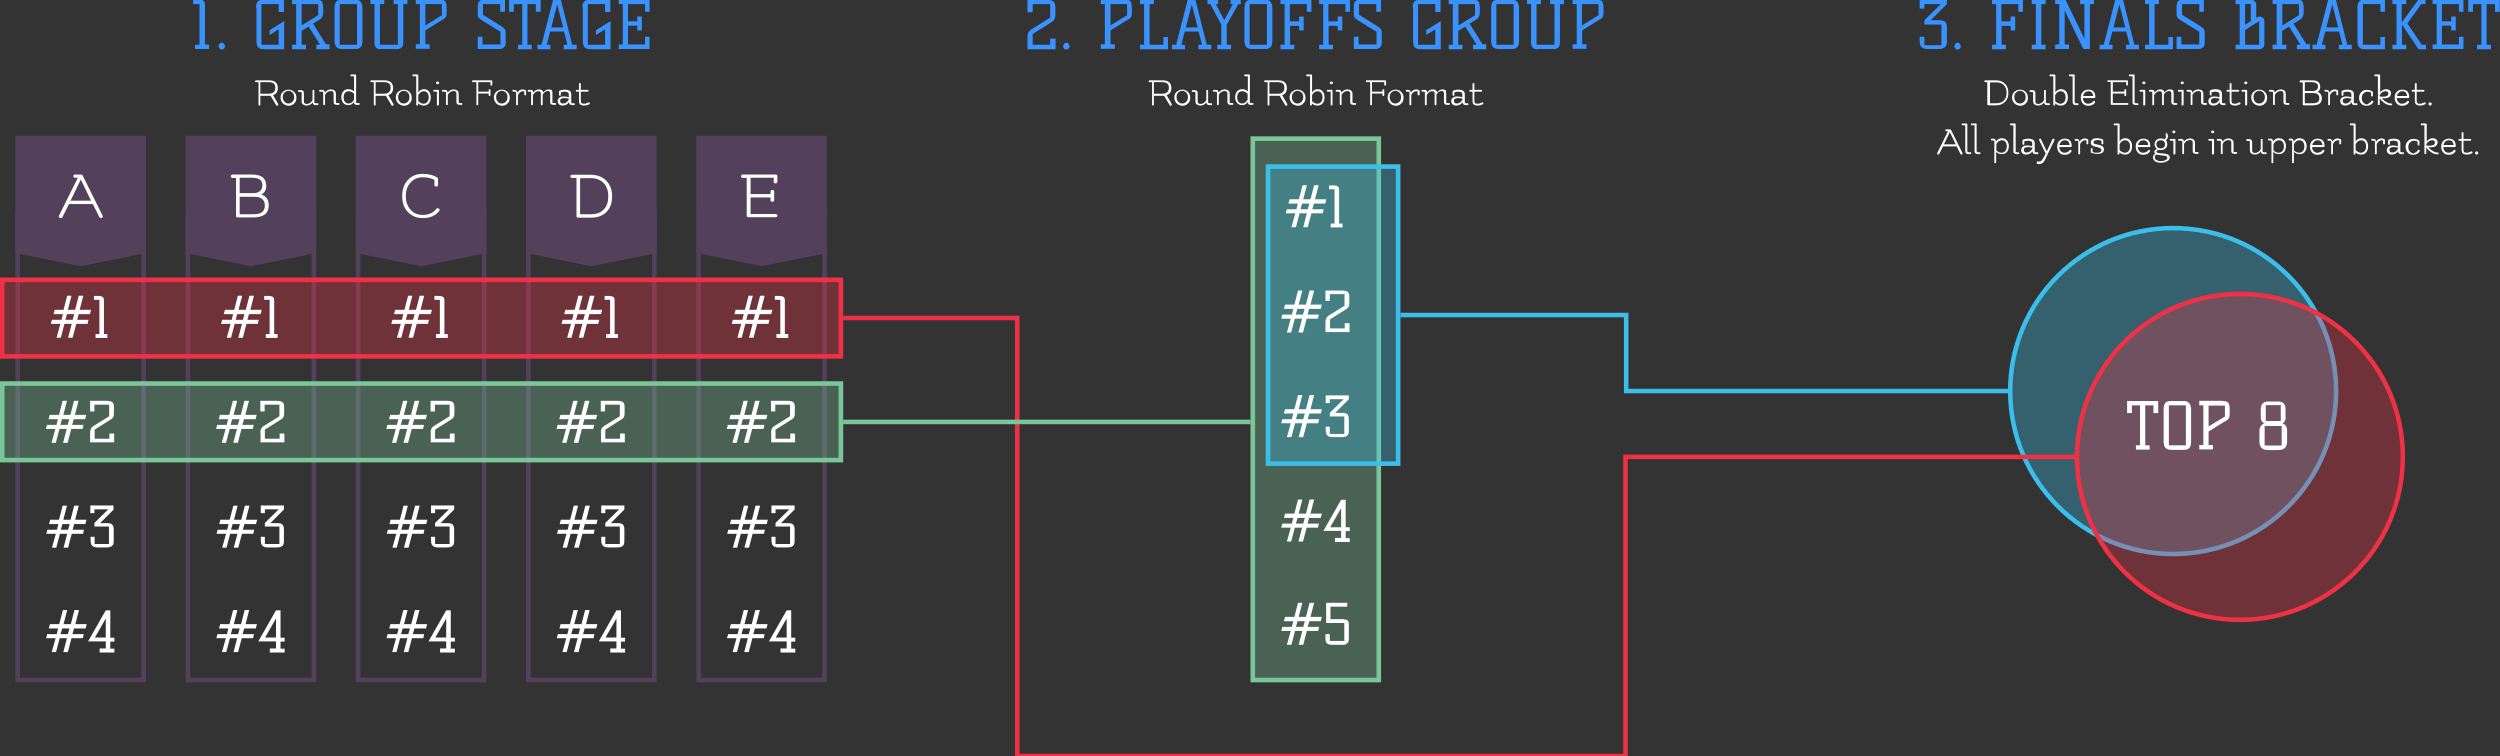 <?xml version="1.0" encoding="utf-8"?>
<svg version="1.1" id="Layer_1" xmlns="http://www.w3.org/2000/svg" xmlns:xlink="http://www.w3.org/1999/xlink" x="0px" y="0px" viewBox="0 0 1101.5 333.3" style="enable-background:new 0 0 1101.5 333.3;" xml:space="preserve" class="">
<rect x="0" y="0" width="1101.5" height="333.3" fill="#333333" stroke="none"/>
<style type="text/css">
	.st0{fill:#3a92ff;}
	.st1{fill:#53405B;}
	.st2{opacity:0.32;fill:#EE3145;}
	.st3{fill:#EE3145;}
	.st4{opacity:0.32;fill:#78C798;}
	.st5{fill:#79C798;}
	.st6{opacity:0.32;fill:#3BBEE9;}
	.st7{fill:#3BBEE9;}
	.st8{fill:none;stroke:#3BBEE9;stroke-width:2;stroke-miterlimit:10;}
	.st9{fill:none;stroke:#EE3145;stroke-width:2;stroke-miterlimit:10;}
	.st10{fill:#fff;}
	.st11{fill:none;stroke:#79C798;stroke-width:2;stroke-miterlimit:10;}
</style>
<g>
	<g>
		<path class="st0" d="M85.9,19.7h2V1.8h-2.8v-2h2.5c1,0,1.7,0.2,2.1,0.6c0.4,0.4,0.6,1,0.6,1.9v17.3h1.8v2h-6.2V19.7z"/>
		<path class="st0" d="M97.7,18.8c0.4,0,0.7,0.2,1,0.5c0.3,0.3,0.4,0.7,0.4,1.1s-0.1,0.8-0.4,1c-0.3,0.3-0.6,0.4-1,0.4    s-0.8-0.1-1-0.4s-0.4-0.6-0.4-1s0.2-0.8,0.5-1.1C96.9,18.9,97.3,18.8,97.7,18.8z"/>
		<path class="st0" d="M112.8,3.2c0-2.2,1-3.3,3.1-3.3h9.2v5.4h-2.3V1.8h-7.6v17.9h7.6v-6.8l-4,2.5v-2.1l6.4-4v12.4h-8.6    c-1.4,0-2.3-0.3-2.8-0.8c-0.5-0.5-0.8-1.5-0.8-2.9V3.2z"/>
		<path class="st0" d="M145.2,19.7v2h-5.8v-2h1.6l-5-8l-3.1,1.9v6.1h1.9v2h-6.1v-2h1.8V1.8h-1.8v-2h10.4c1.3,0,2.1,0.2,2.6,0.7    c0.4,0.5,0.7,1.5,0.7,2.9v1.8c0,0.7-0.1,1.3-0.2,1.7c-0.1,0.4-0.4,0.8-0.7,1.2c-0.3,0.3-0.8,0.7-1.4,1c-0.6,0.3-1.3,0.8-2.2,1.3    l5.7,9.1H145.2z M132.9,11.2l7.3-4.5V1.8h-7.3V11.2z"/>
		<path class="st0" d="M156.3-0.2c1.2,0,2,0.3,2.6,1c0.5,0.7,0.8,1.6,0.8,2.9v14c0,1.4-0.2,2.4-0.7,3c-0.5,0.6-1.3,0.9-2.5,0.9h-5.6    c-1.9,0-3-0.7-3.3-2.1c-0.1-0.4-0.2-0.9-0.2-1.4V3.7c0-1.3,0.2-2.2,0.6-2.8c0.5-0.7,1.3-1,2.6-1H156.3z M149.7,19.7h7.6V1.8h-7.6    V19.7z"/>
		<path class="st0" d="M167.6,21.7c-1.7,0-2.6-1-2.6-2.9v-17h-1.8v-2h6.1v2h-1.9v17.9h7.9V1.8h-1.9v-2h6.1v2h-1.8v16.8    c0,2-0.9,3-2.6,3H167.6z"/>
		<path class="st0" d="M193.5-0.2c1.3,0,2.1,0.2,2.6,0.7c0.4,0.5,0.7,1.4,0.7,2.9v2.1c0,1.1-0.2,1.9-0.7,2.4    c-0.2,0.3-0.5,0.5-0.9,0.7s-0.8,0.5-1.4,0.8l-6.4,4v6.1h1.9v2h-6.1v-2h1.8V1.8h-1.8v-2H193.5z M194.7,1.8h-7.3v9.4l7.3-4.5V1.8z"/>
		<path class="st0" d="M220,11c0.4,0.3,0.8,0.5,1.1,0.7c0.3,0.2,0.6,0.4,0.9,0.7c0.5,0.5,0.8,1,0.8,1.7V19c0,0.9-0.3,1.5-0.9,2    c-0.5,0.4-1.2,0.6-2.1,0.6h-9.3v-5.4h2.1v3.4h7.9V14l-7.6-4.7c-0.7-0.4-1.2-0.8-1.7-1.2s-0.7-1-0.7-1.7V2.8c0-1.1,0.3-1.9,0.8-2.4    c0.5-0.4,1.3-0.6,2.4-0.6h8.8v5.4h-2.1V1.8h-7.6v4.7L220,11z"/>
		<path class="st0" d="M228.3,19.7h1.8V1.8h-3.7v3.4h-2.1v-5.4h13.9v5.4h-2.1V1.8h-3.7v17.9h1.9v2h-6.1V19.7z"/>
		<path class="st0" d="M254.1,19.7v2h-5.7v-2h1.6l-1.5-5.8h-6.1l-1.5,5.8h1.6v2h-5.7v-2h1.8l5.1-19.8h3.4l5,19.8H254.1z M248.1,12.1    l-2.6-10.2l-2.6,10.2H248.1z"/>
		<path class="st0" d="M256.6,3.2c0-2.2,1-3.3,3.1-3.3h9.2v5.4h-2.3V1.8H259v17.9h7.6v-6.8l-4,2.5v-2.1l6.4-4v12.4h-8.6    c-1.4,0-2.3-0.3-2.8-0.8c-0.5-0.5-0.8-1.5-0.8-2.9V3.2z"/>
		<path class="st0" d="M282.8,7.3v6.1h-2v-2.1h-4.1v8.3h7.5v-3.4h2v5.4h-13.6v-2h1.8V1.8h-1.8v-2h13.6v5.4h-2V1.8h-7.5v7.6h4.1V7.3    H282.8z"/>
	</g>
</g>
<g>
	<g>
		<path class="st1" d="M62.3,94.9v203.7H8.8V94.9H62.3 M64.3,92.9H6.8v207.7h57.5V92.9L64.3,92.9z"/>
	</g>
	<g>
		<path class="st1" d="M137.3,94.9v203.7H83.8V94.9H137.3 M139.3,92.9H81.8v207.7h57.5V92.9L139.3,92.9z"/>
	</g>
	<g>
		<path class="st1" d="M212.3,94.9v203.7h-53.5V94.9H212.3 M214.3,92.9h-57.5v207.7h57.5V92.9L214.3,92.9z"/>
	</g>
	<g>
		<path class="st1" d="M287.3,94.9v203.7h-53.5V94.9H287.3 M289.3,92.9h-57.5v207.7h57.5V92.9L289.3,92.9z"/>
	</g>
	<g>
		<path class="st1" d="M362.3,94.9v203.7h-53.5V94.9H362.3 M364.3,92.9h-57.5v207.7h57.5V92.9L364.3,92.9z"/>
	</g>
</g>
<polygon class="st1" points="35.5,59.8 6.8,59.8 6.8,111.5 35.5,117.3 64.3,111.5 64.3,59.8 "/>
<g>
	<rect y="122.3" class="st2" width="371.5" height="35.7"/>
	<g>
		<path class="st3" d="M369.5,124.3V156H2v-31.7H369.5 M371.5,122.3H0V158h371.5V122.3L371.5,122.3z"/>
	</g>
</g>
<g>
	<rect y="168" class="st4" width="371.5" height="35.7"/>
	<g>
		<path class="st5" d="M369.5,170v31.7H2V170H369.5 M371.5,168H0v35.7h371.5V168L371.5,168z"/>
	</g>
</g>
<g>
	<rect x="551" y="60.1" class="st4" width="57.5" height="240.5"/>
	<g>
		<path class="st5" d="M606.5,62.1v236.5H553V62.1H606.5 M608.5,60.1H551v240.5h57.5V60.1L608.5,60.1z"/>
	</g>
</g>
<g>
	<rect x="557.7" y="72.4" class="st6" width="59.3" height="132.9"/>
	<g>
		<path class="st7" d="M615,74.4v128.9h-55.3V74.4H615 M617,72.4h-59.3v132.9H617V72.4L617,72.4z"/>
	</g>
</g>
<g>
	<circle class="st6" cx="957.5" cy="172.3" r="71.8"/>
	<circle class="st8" cx="957.5" cy="172.3" r="71.8"/>
</g>
<g>
	<circle class="st2" cx="986.9" cy="201.3" r="71.8"/>
	<circle class="st9" cx="986.9" cy="201.3" r="71.8"/>
</g>
<g>
	<path class="st10" stroke-alignment="outer" d="M32.9,76.9h2.8c0.3,0,0.6,0.1,0.7,0.4L45.2,95c0,0.1,0.1,0.2,0.1,0.3c0,0.4-0.2,0.6-0.5,0.7   c-0.1,0-0.2,0.1-0.3,0.1c-0.4,0-0.6-0.1-0.7-0.4l-2.9-5.8H30.4l-2.9,5.8c-0.2,0.4-0.5,0.5-1.1,0.3c-0.3-0.1-0.5-0.4-0.5-0.7   c0-0.1,0-0.2,0.1-0.3l8.3-16.7h-1.3c-0.2,0-0.4-0.1-0.5-0.2c-0.1-0.1-0.2-0.3-0.2-0.5s0.1-0.4,0.2-0.5C32.5,77,32.7,76.9,32.9,76.9   z M35.6,79.1l-4.5,9.3h9L35.6,79.1z"/>
</g>
<g>
	<g>
		<path class="st10" stroke-alignment="outer" d="M34.7,138.4l-0.7,2.5h5l-0.4,1.8h-5l-1.6,6.1h-2l1.6-6.1h-3.2l-1.6,6.1h-1.9l1.7-6.1h-4.2l0.5-1.8h4.2    l0.6-2.5h-4.1l0.5-1.9H28l1.6-6.2h1.9l-1.6,6.2h3.2l1.6-6.2h2l-1.6,6.2h5l-0.5,1.9H34.7z M29.5,138.4l-0.7,2.5H32l0.7-2.5H29.5z"/>
		<path class="st10" stroke-alignment="outer" d="M42.1,147.2h1.7v-15.1h-2.4v-1.7h2.1c0.8,0,1.4,0.2,1.8,0.5s0.5,0.9,0.5,1.6v14.7h1.5v1.7h-5.2V147.2z"/>
	</g>
</g>
<g>
	<g>
		<path class="st10" stroke-alignment="outer" d="M32.5,184.7l-0.7,2.5h5l-0.4,1.8h-5l-1.6,6.1h-2l1.6-6.1h-3.2l-1.6,6.1h-1.9l1.7-6.1h-4.2l0.5-1.8h4.2    l0.6-2.5h-4.1l0.5-1.9h4.1l1.6-6.2h1.9l-1.6,6.2H31l1.6-6.2h2l-1.6,6.2h5l-0.5,1.9H32.5z M27.3,184.7l-0.7,2.5h3.2l0.7-2.5H27.3z"/>
		<path class="st10" stroke-alignment="outer" d="M39.7,190.7c0-1.3,0.4-2.3,1.3-2.9l7.1-4.4v-5.1h-6.5v3h-1.9v-4.7h7.2c1.2,0,2.1,0.2,2.6,0.6    c0.5,0.4,0.7,1.1,0.7,2.2v2.9c0,1.1-0.4,1.9-1.2,2.4l-7.3,4.6v4h6.5v-2.3h2.1v3.9H39.7V190.7z"/>
	</g>
</g>
<g>
	<g>
		<path class="st10" stroke-alignment="outer" d="M32.7,230.9l-0.7,2.5h5l-0.4,1.8h-5l-1.6,6.1h-2l1.6-6.1h-3.2l-1.6,6.1h-1.9l1.7-6.1h-4.2l0.5-1.8h4.2    l0.6-2.5h-4.1l0.5-1.9H26l1.6-6.2h1.9l-1.6,6.2h3.2l1.6-6.2h2l-1.6,6.2h5l-0.5,1.9H32.7z M27.5,230.9l-0.7,2.5H30l0.7-2.5H27.5z"/>
		<path class="st10" stroke-alignment="outer" d="M50.1,224.5l-6,6h3.2c1.1,0,1.8,0.2,2.2,0.7c0.4,0.4,0.6,1.2,0.6,2.2v4.6c0,0.5,0,1-0.1,1.4    c-0.1,0.4-0.2,0.8-0.5,1c-0.5,0.6-1.4,0.8-2.8,0.8h-3.7c-1.8,0-2.8-0.7-3-2.1c0-0.4-0.1-0.8-0.1-1.3v-1.3h1.8v3.2H48v-7.7h-6.4    v-1.6l6.1-6h-6.1v1.7h-1.8v-3.4h10.2V224.5z"/>
	</g>
</g>
<g>
	<g>
		<path class="st10" stroke-alignment="outer" d="M32.6,276.9l-0.7,2.5h5l-0.4,1.8h-5l-1.6,6.1h-2l1.6-6.1h-3.2l-1.6,6.1h-1.9l1.7-6.1h-4.2l0.5-1.8h4.2    l0.6-2.5h-4.1l0.5-1.9h4.1l1.6-6.2h1.9l-1.6,6.2h3.2l1.6-6.2h2l-1.6,6.2h5l-0.5,1.9H32.6z M27.4,276.9l-0.7,2.5h3.2l0.7-2.5H27.4z    "/>
		<path class="st10" stroke-alignment="outer" d="M43.9,285.7h2.7v-3.1h-7.8l7.8-13.7h2v12.1h1.8v1.7h-1.8v3.1h1.8v1.7h-6.5V285.7z M46.6,272.5l-4.8,8.4h4.8    V272.5z"/>
	</g>
</g>
<polygon class="st1" points="110.5,59.8 81.8,59.8 81.8,111.5 110.5,117.3 139.3,111.5 139.3,59.8 "/>
<g>
	<path class="st10" stroke-alignment="outer" d="M102.3,76.9h8.6c2.2,0,3.8,0.4,4.8,1.2c1,0.8,1.6,2,1.6,3.8c0,1.8-0.7,3-2.1,3.8c2.2,0.8,3.2,2.4,3.2,4.8   c0,3.6-2.3,5.3-6.9,5.3h-6.7c-0.2,0-0.5-0.1-0.6-0.2c-0.2-0.1-0.2-0.3-0.2-0.5V78.4h-1.6c-0.2,0-0.4-0.1-0.5-0.2   c-0.1-0.1-0.2-0.3-0.2-0.5s0.1-0.4,0.2-0.5C101.9,77,102.1,76.9,102.3,76.9z M105.6,78.4v6.7h6c1.2,0,2.2-0.3,2.9-0.9   c0.7-0.6,1.1-1.4,1.1-2.6s-0.4-2-1.1-2.5c-0.8-0.5-2-0.8-3.6-0.8H105.6z M105.6,86.6v7.8h5.9c1.8,0,3.1-0.3,3.9-0.9   c0.8-0.6,1.3-1.6,1.3-2.9c0-2.6-1.6-3.9-4.7-3.9H105.6z"/>
</g>
<g>
	<g>
		<path class="st10" stroke-alignment="outer" d="M109.7,138.4l-0.7,2.5h5l-0.4,1.8h-5l-1.6,6.1h-2l1.6-6.1h-3.2l-1.6,6.1h-1.9l1.7-6.1h-4.2l0.5-1.8h4.2    l0.6-2.5h-4.1l0.5-1.9h4.1l1.6-6.2h1.9l-1.6,6.2h3.2l1.6-6.2h2l-1.6,6.2h5l-0.5,1.9H109.7z M104.5,138.4l-0.7,2.5h3.2l0.7-2.5    H104.5z"/>
		<path class="st10" stroke-alignment="outer" d="M117.1,147.2h1.7v-15.1h-2.4v-1.7h2.1c0.8,0,1.4,0.2,1.8,0.5s0.5,0.9,0.5,1.6v14.7h1.5v1.7h-5.2V147.2z"/>
	</g>
</g>
<g>
	<g>
		<path class="st10" stroke-alignment="outer" d="M107.5,184.7l-0.7,2.5h5l-0.4,1.8h-5l-1.6,6.1h-2l1.6-6.1h-3.2l-1.6,6.1h-1.9l1.7-6.1h-4.2l0.5-1.8h4.2    l0.6-2.5h-4.1l0.5-1.9h4.1l1.6-6.2h1.9l-1.6,6.2h3.2l1.6-6.2h2l-1.6,6.2h5l-0.5,1.9H107.5z M102.3,184.7l-0.7,2.5h3.2l0.7-2.5    H102.3z"/>
		<path class="st10" stroke-alignment="outer" d="M114.7,190.7c0-1.3,0.4-2.3,1.3-2.9l7.1-4.4v-5.1h-6.5v3h-1.9v-4.7h7.2c1.2,0,2.1,0.2,2.6,0.6    c0.5,0.4,0.7,1.1,0.7,2.2v2.9c0,1.1-0.4,1.9-1.2,2.4l-7.3,4.6v4h6.5v-2.3h2.1v3.9h-10.5V190.7z"/>
	</g>
</g>
<g>
	<g>
		<path class="st10" stroke-alignment="outer" d="M107.7,230.9l-0.7,2.5h5l-0.4,1.8h-5l-1.6,6.1h-2l1.6-6.1h-3.2l-1.6,6.1h-1.9l1.7-6.1h-4.2l0.5-1.8h4.2    l0.6-2.5h-4.1l0.5-1.9h4.1l1.6-6.2h1.9l-1.6,6.2h3.2l1.6-6.2h2l-1.6,6.2h5l-0.5,1.9H107.7z M102.5,230.9l-0.7,2.5h3.2l0.7-2.5    H102.5z"/>
		<path class="st10" stroke-alignment="outer" d="M125.1,224.5l-6,6h3.2c1.1,0,1.8,0.2,2.2,0.7c0.4,0.4,0.6,1.2,0.6,2.2v4.6c0,0.5,0,1-0.1,1.4    c-0.1,0.4-0.2,0.8-0.5,1c-0.5,0.6-1.4,0.8-2.8,0.8h-3.7c-1.8,0-2.8-0.7-3-2.1c0-0.4-0.1-0.8-0.1-1.3v-1.3h1.8v3.2h6.4v-7.7h-6.4    v-1.6l6.1-6h-6.1v1.7h-1.8v-3.4h10.2V224.5z"/>
	</g>
</g>
<g>
	<g>
		<path class="st10" stroke-alignment="outer" d="M107.6,276.9l-0.7,2.5h5l-0.4,1.8h-5l-1.6,6.1h-2l1.6-6.1h-3.2l-1.6,6.1h-1.9l1.7-6.1h-4.2l0.5-1.8h4.2    l0.6-2.5h-4.1l0.5-1.9h4.1l1.6-6.2h1.9l-1.6,6.2h3.2l1.6-6.2h2l-1.6,6.2h5l-0.5,1.9H107.6z M102.4,276.9l-0.7,2.5h3.2l0.7-2.5    H102.4z"/>
		<path class="st10" stroke-alignment="outer" d="M118.9,285.7h2.7v-3.1h-7.8l7.8-13.7h2v12.1h1.8v1.7h-1.8v3.1h1.8v1.7h-6.5V285.7z M121.6,272.5l-4.8,8.4    h4.8V272.5z"/>
	</g>
</g>
<polygon class="st1" points="185.5,59.8 156.8,59.8 156.8,111.5 185.5,117.3 214.3,111.5 214.3,59.8 "/>
<g>
	<path class="st10" stroke-alignment="outer" d="M192.3,92c0.1-0.2,0.3-0.3,0.5-0.3c0.2,0,0.4,0.1,0.6,0.3s0.3,0.3,0.3,0.5c0,0.2-0.1,0.3-0.2,0.5   c-1.7,2.1-4.1,3.1-7.2,3.1c-2.7,0-4.9-0.9-6.6-2.7c-1.7-1.8-2.5-4.1-2.5-7c0-2.9,0.8-5.3,2.5-7.1c1.7-1.8,3.8-2.7,6.4-2.7   s4.7,0.5,6.4,1.5c0.3,0.2,0.5,0.4,0.5,0.7v2.7c0,0.2-0.1,0.4-0.2,0.5c-0.2,0.1-0.4,0.2-0.6,0.2s-0.4-0.1-0.6-0.2   c-0.2-0.1-0.2-0.3-0.2-0.5v-2.3c-1.5-0.7-3.2-1.1-5.1-1.1c-2.2,0-4,0.8-5.4,2.3s-2.1,3.5-2.1,6s0.7,4.4,2.1,6s3.2,2.3,5.6,2.3   C189,94.6,190.9,93.8,192.3,92z"/>
</g>
<g>
	<g>
		<path class="st10" stroke-alignment="outer" d="M184.7,138.4l-0.7,2.5h5l-0.4,1.8h-5l-1.6,6.1h-2l1.6-6.1h-3.2l-1.6,6.1h-1.9l1.7-6.1h-4.2l0.5-1.8h4.2    l0.6-2.5h-4.1l0.5-1.9h4.1l1.6-6.2h1.9l-1.6,6.2h3.2l1.6-6.2h2l-1.6,6.2h5l-0.5,1.9H184.7z M179.5,138.4l-0.7,2.5h3.2l0.7-2.5    H179.5z"/>
		<path class="st10" stroke-alignment="outer" d="M192.1,147.2h1.7v-15.1h-2.4v-1.7h2.1c0.8,0,1.4,0.2,1.8,0.5s0.5,0.9,0.5,1.6v14.7h1.5v1.7h-5.2V147.2z"/>
	</g>
</g>
<g>
	<g>
		<path class="st10" stroke-alignment="outer" d="M182.5,184.7l-0.7,2.5h5l-0.4,1.8h-5l-1.6,6.1h-2l1.6-6.1h-3.2l-1.6,6.1h-1.9l1.7-6.1h-4.2l0.5-1.8h4.2    l0.6-2.5h-4.1l0.5-1.9h4.1l1.6-6.2h1.9l-1.6,6.2h3.2l1.6-6.2h2l-1.6,6.2h5l-0.5,1.9H182.5z M177.3,184.7l-0.7,2.5h3.2l0.7-2.5    H177.3z"/>
		<path class="st10" stroke-alignment="outer" d="M189.7,190.7c0-1.3,0.4-2.3,1.3-2.9l7.1-4.4v-5.1h-6.5v3h-1.9v-4.7h7.2c1.2,0,2.1,0.2,2.6,0.6    c0.5,0.4,0.7,1.1,0.7,2.2v2.9c0,1.1-0.4,1.9-1.2,2.4l-7.3,4.6v4h6.5v-2.3h2.1v3.9h-10.5V190.7z"/>
	</g>
</g>
<g>
	<g>
		<path class="st10" stroke-alignment="outer" d="M182.7,230.9l-0.7,2.5h5l-0.4,1.8h-5l-1.6,6.1h-2l1.6-6.1h-3.2l-1.6,6.1h-1.9l1.7-6.1h-4.2l0.5-1.8h4.2    l0.6-2.5h-4.1l0.5-1.9h4.1l1.6-6.2h1.9l-1.6,6.2h3.2l1.6-6.2h2l-1.6,6.2h5l-0.5,1.9H182.7z M177.5,230.9l-0.7,2.5h3.2l0.7-2.5    H177.5z"/>
		<path class="st10" stroke-alignment="outer" d="M200.1,224.5l-6,6h3.2c1.1,0,1.8,0.2,2.2,0.7c0.4,0.4,0.6,1.2,0.6,2.2v4.6c0,0.5,0,1-0.1,1.4    c-0.1,0.4-0.2,0.8-0.5,1c-0.5,0.6-1.4,0.8-2.8,0.8h-3.7c-1.8,0-2.8-0.7-3-2.1c0-0.4-0.1-0.8-0.1-1.3v-1.3h1.8v3.2h6.4v-7.7h-6.4    v-1.6l6.1-6h-6.1v1.7h-1.8v-3.4h10.2V224.5z"/>
	</g>
</g>
<g>
	<g>
		<path class="st10" stroke-alignment="outer" d="M182.6,276.9l-0.7,2.5h5l-0.4,1.8h-5l-1.6,6.1h-2l1.6-6.1h-3.2l-1.6,6.1h-1.9l1.7-6.1h-4.2l0.5-1.8h4.2    l0.6-2.5h-4.1l0.5-1.9h4.1l1.6-6.2h1.9l-1.6,6.2h3.2l1.6-6.2h2l-1.6,6.2h5l-0.5,1.9H182.6z M177.4,276.9l-0.7,2.5h3.2l0.7-2.5    H177.4z"/>
		<path class="st10" stroke-alignment="outer" d="M193.9,285.7h2.7v-3.1h-7.8l7.8-13.7h2v12.1h1.8v1.7h-1.8v3.1h1.8v1.7h-6.5V285.7z M196.6,272.5l-4.8,8.4    h4.8V272.5z"/>
	</g>
</g>
<polygon class="st1" points="260.5,59.8 231.8,59.8 231.8,111.5 260.5,117.3 289.3,111.5 289.3,59.8 "/>
<g>
	<path class="st10" stroke-alignment="outer" d="M253.9,78.4h-1.9c-0.2,0-0.4-0.1-0.5-0.2s-0.2-0.3-0.2-0.5s0.1-0.4,0.2-0.5s0.3-0.2,0.5-0.2h8.3   c2.8,0,5.1,0.9,6.8,2.6c1.7,1.7,2.6,4,2.6,6.9c0,2.9-0.8,5.2-2.5,6.9c-1.7,1.7-4,2.5-6.8,2.5h-5.6c-0.5,0-0.8-0.2-0.8-0.7V78.4z    M255.6,78.4v16h4.8c2.4,0,4.3-0.7,5.6-2.1c1.4-1.4,2-3.3,2-5.8c0-2.5-0.7-4.5-2.1-5.9c-1.4-1.4-3.2-2.1-5.6-2.1H255.6z"/>
</g>
<g>
	<g>
		<path class="st10" stroke-alignment="outer" d="M259.7,138.4l-0.7,2.5h5l-0.4,1.8h-5l-1.6,6.1h-2l1.6-6.1h-3.2l-1.6,6.1h-1.9l1.7-6.1h-4.2l0.5-1.8h4.2    l0.6-2.5h-4.1l0.5-1.9h4.1l1.6-6.2h1.9l-1.6,6.2h3.2l1.6-6.2h2l-1.6,6.2h5l-0.5,1.9H259.7z M254.5,138.4l-0.7,2.5h3.2l0.7-2.5    H254.5z"/>
		<path class="st10" stroke-alignment="outer" d="M267.1,147.2h1.7v-15.1h-2.4v-1.7h2.1c0.8,0,1.4,0.2,1.8,0.5s0.5,0.9,0.5,1.6v14.7h1.5v1.7h-5.2V147.2z"/>
	</g>
</g>
<g>
	<g>
		<path class="st10" stroke-alignment="outer" d="M257.5,184.7l-0.7,2.5h5l-0.4,1.8h-5l-1.6,6.1h-2l1.6-6.1h-3.2l-1.6,6.1h-1.9l1.7-6.1h-4.2l0.5-1.8h4.2    l0.6-2.5h-4.1l0.5-1.9h4.1l1.6-6.2h1.9l-1.6,6.2h3.2l1.6-6.2h2l-1.6,6.2h5l-0.5,1.9H257.5z M252.3,184.7l-0.7,2.5h3.2l0.7-2.5    H252.3z"/>
		<path class="st10" stroke-alignment="outer" d="M264.7,190.7c0-1.3,0.4-2.3,1.3-2.9l7.1-4.4v-5.1h-6.5v3h-1.9v-4.7h7.2c1.2,0,2.1,0.2,2.6,0.6    c0.5,0.4,0.7,1.1,0.7,2.2v2.9c0,1.1-0.4,1.9-1.2,2.4l-7.3,4.6v4h6.5v-2.3h2.1v3.9h-10.5V190.7z"/>
	</g>
</g>
<g>
	<g>
		<path class="st10" stroke-alignment="outer" d="M257.7,230.9l-0.7,2.5h5l-0.4,1.8h-5l-1.6,6.1h-2l1.6-6.1h-3.2l-1.6,6.1h-1.9l1.7-6.1h-4.2l0.5-1.8h4.2    l0.6-2.5h-4.1l0.5-1.9h4.1l1.6-6.2h1.9l-1.6,6.2h3.2l1.6-6.2h2l-1.6,6.2h5l-0.5,1.9H257.7z M252.5,230.9l-0.7,2.5h3.2l0.7-2.5    H252.5z"/>
		<path class="st10" stroke-alignment="outer" d="M275.1,224.5l-6,6h3.2c1.1,0,1.8,0.2,2.2,0.7c0.4,0.4,0.6,1.2,0.6,2.2v4.6c0,0.5,0,1-0.1,1.4    c-0.1,0.4-0.2,0.8-0.5,1c-0.5,0.6-1.4,0.8-2.8,0.8h-3.7c-1.8,0-2.8-0.7-3-2.1c0-0.4-0.1-0.8-0.1-1.3v-1.3h1.8v3.2h6.4v-7.7h-6.4    v-1.6l6.1-6h-6.1v1.7h-1.8v-3.4h10.2V224.5z"/>
	</g>
</g>
<g>
	<g>
		<path class="st10" stroke-alignment="outer" d="M257.6,276.9l-0.7,2.5h5l-0.4,1.8h-5l-1.6,6.1h-2l1.6-6.1h-3.2l-1.6,6.1h-1.9l1.7-6.1h-4.2l0.5-1.8h4.2    l0.6-2.5h-4.1l0.5-1.9h4.1l1.6-6.2h1.9l-1.6,6.2h3.2l1.6-6.2h2l-1.6,6.2h5l-0.5,1.9H257.6z M252.4,276.9l-0.7,2.5h3.2l0.7-2.5    H252.4z"/>
		<path class="st10" stroke-alignment="outer" d="M268.9,285.7h2.7v-3.1h-7.8l7.8-13.7h2v12.1h1.8v1.7h-1.8v3.1h1.8v1.7h-6.5V285.7z M271.6,272.5l-4.8,8.4    h4.8V272.5z"/>
	</g>
</g>
<polygon class="st1" points="335.5,59.8 306.8,59.8 306.8,111.5 335.5,117.3 364.3,111.5 364.3,59.8 "/>
<g>
	<path class="st10" stroke-alignment="outer" d="M327.1,76.9h14.6c0.5,0,0.8,0.2,0.8,0.7v2.5c0,0.2-0.1,0.4-0.2,0.5c-0.2,0.1-0.4,0.2-0.6,0.2   c-0.2,0-0.4-0.1-0.6-0.2c-0.2-0.1-0.2-0.3-0.2-0.5v-1.8h-10.2v7.2h8.8v-1.1c0-0.2,0.1-0.4,0.2-0.5s0.3-0.2,0.6-0.2   c0.2,0,0.4,0.1,0.6,0.2s0.2,0.3,0.2,0.5v3.8c0,0.2-0.1,0.4-0.2,0.5s-0.3,0.2-0.6,0.2c-0.2,0-0.4-0.1-0.6-0.2s-0.2-0.3-0.2-0.5V87   h-8.8v7.3h11c0.2,0,0.5,0.1,0.6,0.2s0.2,0.3,0.2,0.5c0,0.2-0.1,0.4-0.2,0.5c-0.2,0.1-0.4,0.2-0.6,0.2h-11.9c-0.5,0-0.8-0.2-0.8-0.7   V78.4h-1.8c-0.2,0-0.4-0.1-0.5-0.2c-0.1-0.1-0.2-0.3-0.2-0.5s0.1-0.4,0.2-0.5C326.7,77,326.9,76.9,327.1,76.9z"/>
</g>
<g>
	<g>
		<path class="st10" stroke-alignment="outer" d="M334.7,138.4l-0.7,2.5h5l-0.4,1.8h-5l-1.6,6.1h-2l1.6-6.1h-3.2l-1.6,6.1h-1.9l1.7-6.1h-4.2l0.5-1.8h4.2    l0.6-2.5h-4.1l0.5-1.9h4.1l1.6-6.2h1.9l-1.6,6.2h3.2l1.6-6.2h2l-1.6,6.2h5l-0.5,1.9H334.7z M329.5,138.4l-0.7,2.5h3.2l0.7-2.5    H329.5z"/>
		<path class="st10" stroke-alignment="outer" d="M342.1,147.2h1.7v-15.1h-2.4v-1.7h2.1c0.8,0,1.4,0.2,1.8,0.5s0.5,0.9,0.5,1.6v14.7h1.5v1.7h-5.2V147.2z"/>
	</g>
</g>
<g>
	<g>
		<path class="st10" stroke-alignment="outer" d="M332.5,184.7l-0.7,2.5h5l-0.4,1.8h-5l-1.6,6.1h-2l1.6-6.1h-3.2l-1.6,6.1h-1.9l1.7-6.1h-4.2l0.5-1.8h4.2    l0.6-2.5h-4.1l0.5-1.9h4.1l1.6-6.2h1.9l-1.6,6.2h3.2l1.6-6.2h2l-1.6,6.2h5l-0.5,1.9H332.5z M327.3,184.7l-0.7,2.5h3.2l0.7-2.5    H327.3z"/>
		<path class="st10" stroke-alignment="outer" d="M339.7,190.7c0-1.3,0.4-2.3,1.3-2.9l7.1-4.4v-5.1h-6.5v3h-1.9v-4.7h7.2c1.2,0,2.1,0.2,2.6,0.6    c0.5,0.4,0.7,1.1,0.7,2.2v2.9c0,1.1-0.4,1.9-1.2,2.4l-7.3,4.6v4h6.5v-2.3h2.1v3.9h-10.5V190.7z"/>
	</g>
</g>
<g>
	<g>
		<path class="st10" stroke-alignment="outer" d="M332.7,230.9l-0.7,2.5h5l-0.4,1.8h-5l-1.6,6.1h-2l1.6-6.1h-3.2l-1.6,6.1h-1.9l1.7-6.1h-4.2l0.5-1.8h4.2    l0.6-2.5h-4.1l0.5-1.9h4.1l1.6-6.2h1.9l-1.6,6.2h3.2l1.6-6.2h2l-1.6,6.2h5l-0.5,1.9H332.7z M327.5,230.9l-0.7,2.5h3.2l0.7-2.5    H327.5z"/>
		<path class="st10" stroke-alignment="outer" d="M350.1,224.5l-6,6h3.2c1.1,0,1.8,0.2,2.2,0.7c0.4,0.4,0.6,1.2,0.6,2.2v4.6c0,0.5,0,1-0.1,1.4    c-0.1,0.4-0.2,0.8-0.5,1c-0.5,0.6-1.4,0.8-2.8,0.8h-3.7c-1.8,0-2.8-0.7-3-2.1c0-0.4-0.1-0.8-0.1-1.3v-1.3h1.8v3.2h6.4v-7.7h-6.4    v-1.6l6.1-6h-6.1v1.7h-1.8v-3.4h10.2V224.5z"/>
	</g>
</g>
<g>
	<g>
		<path class="st10" stroke-alignment="outer" d="M332.6,276.9l-0.7,2.5h5l-0.4,1.8h-5l-1.6,6.1h-2l1.6-6.1h-3.2l-1.6,6.1h-1.9l1.7-6.1h-4.2l0.5-1.8h4.2    l0.6-2.5h-4.1l0.5-1.9h4.1l1.6-6.2h1.9l-1.6,6.2h3.2l1.6-6.2h2l-1.6,6.2h5l-0.5,1.9H332.6z M327.4,276.9l-0.7,2.5h3.2l0.7-2.5    H327.4z"/>
		<path class="st10" stroke-alignment="outer" d="M343.9,285.7h2.7v-3.1h-7.8l7.8-13.7h2v12.1h1.8v1.7h-1.8v3.1h1.8v1.7h-6.5V285.7z M346.6,272.5l-4.8,8.4    h4.8V272.5z"/>
	</g>
</g>
<g>
	<g>
		<path class="st10" stroke-alignment="outer" d="M578.9,89.7l-0.7,2.5h5l-0.4,1.8h-5l-1.6,6.1h-2l1.6-6.1h-3.2l-1.6,6.1H569l1.7-6.1h-4.2l0.5-1.8h4.2    l0.6-2.5h-4.1l0.5-1.9h4.1l1.6-6.2h1.9l-1.6,6.2h3.2l1.6-6.2h2l-1.6,6.2h5l-0.5,1.9H578.9z M573.7,89.7l-0.7,2.5h3.2l0.7-2.5    H573.7z"/>
		<path class="st10" stroke-alignment="outer" d="M586.3,98.5h1.7V83.4h-2.4v-1.7h2.1c0.8,0,1.4,0.2,1.8,0.5s0.5,0.9,0.5,1.6v14.7h1.5v1.7h-5.2V98.5z"/>
	</g>
</g>
<g>
	<g>
		<path class="st10" stroke-alignment="outer" d="M576.8,136.1l-0.7,2.5h5l-0.4,1.8h-5l-1.6,6.1h-2l1.6-6.1h-3.2l-1.6,6.1h-1.9l1.7-6.1h-4.2l0.5-1.8h4.2    l0.6-2.5h-4.1l0.5-1.9h4.1l1.6-6.2h1.9l-1.6,6.2h3.2l1.6-6.2h2l-1.6,6.2h5l-0.5,1.9H576.8z M571.6,136.1l-0.7,2.5h3.2l0.7-2.5    H571.6z"/>
		<path class="st10" stroke-alignment="outer" d="M584,142c0-1.3,0.4-2.3,1.3-2.9l7.1-4.4v-5.1h-6.5v3H584V128h7.2c1.2,0,2.1,0.2,2.6,0.6    c0.5,0.4,0.7,1.1,0.7,2.2v2.9c0,1.1-0.4,1.9-1.2,2.4l-7.3,4.6v4h6.5v-2.3h2.1v3.9H584V142z"/>
	</g>
</g>
<g>
	<g>
		<path class="st10" stroke-alignment="outer" d="M576.9,182.2l-0.7,2.5h5l-0.4,1.8h-5l-1.6,6.1h-2l1.6-6.1h-3.2l-1.6,6.1H567l1.7-6.1h-4.2l0.5-1.8h4.2    l0.6-2.5h-4.1l0.5-1.9h4.1l1.6-6.2h1.9l-1.6,6.2h3.2l1.6-6.2h2l-1.6,6.2h5l-0.5,1.9H576.9z M571.7,182.2l-0.7,2.5h3.2l0.7-2.5    H571.7z"/>
		<path class="st10" stroke-alignment="outer" d="M594.3,175.9l-6,6h3.2c1.1,0,1.8,0.2,2.2,0.7c0.4,0.4,0.6,1.2,0.6,2.2v4.6c0,0.5,0,1-0.1,1.4    c-0.1,0.4-0.2,0.8-0.5,1c-0.5,0.6-1.4,0.8-2.8,0.8h-3.7c-1.8,0-2.8-0.7-3-2.1c0-0.4-0.1-0.8-0.1-1.3V188h1.8v3.2h6.4v-7.7h-6.4    v-1.6l6.1-6h-6.1v1.7h-1.8v-3.4h10.2V175.9z"/>
	</g>
</g>
<g>
	<g>
		<path class="st10" stroke-alignment="outer" d="M576.8,228.2l-0.7,2.5h5l-0.4,1.8h-5l-1.6,6.1h-2l1.6-6.1h-3.2l-1.6,6.1H567l1.7-6.1h-4.2l0.5-1.8h4.2    l0.6-2.5h-4.1l0.5-1.9h4.1l1.6-6.2h1.9l-1.6,6.2h3.2l1.6-6.2h2l-1.6,6.2h5l-0.5,1.9H576.8z M571.7,228.2l-0.7,2.5h3.2l0.7-2.5    H571.7z"/>
		<path class="st10" stroke-alignment="outer" d="M588.2,237h2.7v-3.1h-7.8l7.8-13.7h2v12.1h1.8v1.7h-1.8v3.1h1.8v1.7h-6.5V237z M590.9,223.9l-4.8,8.4h4.8    V223.9z"/>
	</g>
</g>
<g>
	<g>
		<path class="st10" stroke-alignment="outer" d="M576.9,273.7l-0.7,2.5h5l-0.4,1.8h-5l-1.6,6.1h-2l1.6-6.1h-3.2l-1.6,6.1H567l1.7-6.1h-4.2l0.5-1.8h4.2    l0.6-2.5h-4.1l0.5-1.9h4.1l1.6-6.2h1.9l-1.6,6.2h3.2l1.6-6.2h2l-1.6,6.2h5l-0.5,1.9H576.9z M571.7,273.7l-0.7,2.5h3.2l0.7-2.5    H571.7z"/>
		<path class="st10" stroke-alignment="outer" d="M592,272.9c0.9,0,1.6,0.2,1.9,0.6c0.3,0.4,0.4,1,0.4,1.8v5.9c0,0.9-0.1,1.6-0.4,1.9c-0.3,0.4-0.6,0.6-1,0.8    s-0.9,0.2-1.5,0.2h-4.6c-1.6,0-2.5-0.6-2.7-1.8c-0.1-0.4-0.1-0.8-0.1-1.2v-1.7h1.9v3h6.4v-7.9h-8v-8.9h9.3v1.7h-7.4v5.5H592z"/>
	</g>
</g>
<g>
	<g>
		<path class="st0" d="M452.7,16.4c0-1.6,0.5-2.7,1.6-3.4l8.4-5.2v-6H455v3.6h-2.3v-5.5h8.5c1.4,0,2.4,0.3,3,0.8    c0.5,0.5,0.8,1.3,0.8,2.6v3.4c0,1.3-0.5,2.3-1.4,2.9L455,15v4.7h7.7V17h2.4v4.7h-12.4V16.4z"/>
		<path class="st0" d="M469.8,18.8c0.4,0,0.7,0.2,1,0.5c0.3,0.3,0.4,0.7,0.4,1.1s-0.1,0.8-0.4,1c-0.3,0.3-0.6,0.4-1,0.4    s-0.8-0.1-1-0.4s-0.4-0.6-0.4-1s0.2-0.8,0.5-1.1C469,18.9,469.4,18.8,469.8,18.8z"/>
		<path class="st0" d="M495.4-0.2c1.3,0,2.1,0.2,2.6,0.7c0.4,0.5,0.7,1.4,0.7,2.9v2.1c0,1.1-0.2,1.9-0.7,2.4    c-0.2,0.3-0.5,0.5-0.9,0.7s-0.8,0.5-1.4,0.8l-6.4,4v6.1h1.9v2H485v-2h1.8V1.8H485v-2H495.4z M496.6,1.8h-7.3v9.4l7.3-4.5V1.8z"/>
		<path class="st0" d="M502.3,19.7h1.8V1.8h-1.8v-2h6.1v2h-1.9v17.9h6.1v-3.4h2v5.4h-12.3V19.7z"/>
		<path class="st0" d="M533.7,19.7v2h-5.7v-2h1.6l-1.5-5.8h-6.1l-1.5,5.8h1.6v2h-5.7v-2h1.8l5.1-19.8h3.4l5,19.8H533.7z M527.7,12.1    l-2.6-10.2l-2.6,10.2H527.7z"/>
		<path class="st0" d="M546.7-0.2v2h-1.1l-5.1,9.1v8.8h1.9v2h-6.1v-2h1.8v-8.8l-4.8-9.1H532v-2h4.7v2h-1l3.7,7.1l3.8-7.1h-1v-2    H546.7z"/>
		<path class="st0" d="M557.2-0.2c1.2,0,2,0.3,2.6,1c0.5,0.7,0.8,1.6,0.8,2.9v14c0,1.4-0.2,2.4-0.7,3c-0.5,0.6-1.3,0.9-2.5,0.9h-5.6    c-1.9,0-3-0.7-3.3-2.1c-0.1-0.4-0.2-0.9-0.2-1.4V3.7c0-1.3,0.2-2.2,0.6-2.8c0.5-0.7,1.3-1,2.6-1H557.2z M550.6,19.7h7.6V1.8h-7.6    V19.7z"/>
		<path class="st0" d="M572.5,11.4h-4.1v8.3h1.9v2h-6.1v-2h1.8V1.8h-1.8v-2h13.6v5.4h-2V1.8h-7.5v7.6h4.1V7.3h2v6.1h-2V11.4z"/>
		<path class="st0" d="M589.5,11.4h-4.1v8.3h1.9v2h-6.1v-2h1.8V1.8h-1.8v-2h13.6v5.4h-2V1.8h-7.5v7.6h4.1V7.3h2v6.1h-2V11.4z"/>
		<path class="st0" d="M606,11c0.4,0.3,0.8,0.5,1.1,0.7c0.3,0.2,0.6,0.4,0.9,0.7c0.5,0.5,0.8,1,0.8,1.7V19c0,0.9-0.3,1.5-0.9,2    c-0.5,0.4-1.2,0.6-2.1,0.6h-9.3v-5.4h2.1v3.4h7.9V14l-7.6-4.7c-0.7-0.4-1.2-0.8-1.7-1.2s-0.7-1-0.7-1.7V2.8c0-1.1,0.3-1.9,0.8-2.4    c0.5-0.4,1.3-0.6,2.4-0.6h8.8v5.4h-2.1V1.8h-7.6v4.7L606,11z"/>
		<path class="st0" d="M622.4,3.2c0-2.2,1-3.3,3.1-3.3h9.2v5.4h-2.3V1.8h-7.6v17.9h7.6v-6.8l-4,2.5v-2.1l6.4-4v12.4h-8.6    c-1.4,0-2.3-0.3-2.8-0.8c-0.5-0.5-0.8-1.5-0.8-2.9V3.2z"/>
		<path class="st0" d="M654.8,19.7v2h-5.8v-2h1.6l-5-8l-3.1,1.9v6.1h1.9v2h-6.1v-2h1.8V1.8h-1.8v-2h10.4c1.3,0,2.1,0.2,2.6,0.7    c0.4,0.5,0.7,1.5,0.7,2.9v1.8c0,0.7-0.1,1.3-0.2,1.7c-0.1,0.4-0.4,0.8-0.7,1.2c-0.3,0.3-0.8,0.7-1.4,1c-0.6,0.3-1.3,0.8-2.2,1.3    l5.7,9.1H654.8z M642.6,11.2l7.3-4.5V1.8h-7.3V11.2z"/>
		<path class="st0" d="M665.9-0.2c1.2,0,2,0.3,2.6,1c0.5,0.7,0.8,1.6,0.8,2.9v14c0,1.4-0.2,2.4-0.7,3c-0.5,0.6-1.3,0.9-2.5,0.9h-5.6    c-1.9,0-3-0.7-3.3-2.1c-0.1-0.4-0.2-0.9-0.2-1.4V3.7c0-1.3,0.2-2.2,0.6-2.8c0.5-0.7,1.3-1,2.6-1H665.9z M659.3,19.7h7.6V1.8h-7.6    V19.7z"/>
		<path class="st0" d="M677.2,21.7c-1.7,0-2.6-1-2.6-2.9v-17h-1.8v-2h6.1v2H677v17.9h7.9V1.8H683v-2h6.1v2h-1.8v16.8    c0,2-0.9,3-2.6,3H677.2z"/>
		<path class="st0" d="M703.2-0.2c1.3,0,2.1,0.2,2.6,0.7c0.4,0.5,0.7,1.4,0.7,2.9v2.1c0,1.1-0.2,1.9-0.7,2.4    c-0.2,0.3-0.5,0.5-0.9,0.7s-0.8,0.5-1.4,0.8l-6.4,4v6.1h1.9v2h-6.1v-2h1.8V1.8h-1.8v-2H703.2z M704.3,1.8H697v9.4l7.3-4.5V1.8z"/>
	</g>
</g>
<polyline class="st9" points="371.5,140.1 448.2,140.1 448.2,333.1 716.2,333.1 716.2,201.3 915.2,201.3 "/>
<line class="st11" x1="371.5" y1="185.9" x2="551" y2="185.9"/>
<g>
	<g>
		<path class="st0" d="M857.8,1.8l-7.1,7.1h3.8c1.3,0,2.2,0.3,2.6,0.8c0.5,0.5,0.7,1.4,0.7,2.6v5.4c0,0.6,0,1.2-0.1,1.7    c-0.1,0.5-0.3,0.9-0.6,1.2c-0.6,0.7-1.7,1-3.3,1h-4.4c-2.1,0-3.3-0.8-3.5-2.4c-0.1-0.5-0.1-1-0.1-1.5v-1.5h2.1v3.7h7.5v-9.1h-7.5    V8.9l7.2-7.1h-7.2v2h-2.1v-4h12V1.8z"/>
		<path class="st0" d="M862.5,18.8c0.4,0,0.7,0.2,1,0.5c0.3,0.3,0.4,0.7,0.4,1.1s-0.1,0.8-0.4,1c-0.3,0.3-0.6,0.4-1,0.4    s-0.8-0.1-1-0.4s-0.4-0.6-0.4-1s0.2-0.8,0.5-1.1C861.7,18.9,862.1,18.8,862.5,18.8z"/>
		<path class="st0" d="M886,11.4h-4.1v8.3h1.9v2h-6.1v-2h1.8V1.8h-1.8v-2h13.6v5.4h-2V1.8h-7.5v7.6h4.1V7.3h2v6.1h-2V11.4z"/>
		<path class="st0" d="M899.4,19.7h1.9v2h-6.1v-2h1.8V1.8h-1.8v-2h6.1v2h-1.9V19.7z"/>
		<path class="st0" d="M922.6,1.8h-1.8v19.8h-2.9l-8.2-17v15h1.9v2h-6.1v-2h1.8V1.8h-1.8v-2h4.5l8.4,17.3V1.8h-1.9v-2h6.1V1.8z"/>
		<path class="st0" d="M942.4,19.7v2h-5.7v-2h1.6l-1.5-5.8h-6.1l-1.5,5.8h1.6v2h-5.7v-2h1.8l5.1-19.8h3.4l5,19.8H942.4z M936.4,12.1    l-2.6-10.2l-2.6,10.2H936.4z"/>
		<path class="st0" d="M945.1,19.7h1.8V1.8h-1.8v-2h6.1v2h-1.9v17.9h6.1v-3.4h2v5.4h-12.3V19.7z"/>
		<path class="st0" d="M968.6,11c0.4,0.3,0.8,0.5,1.1,0.7c0.3,0.2,0.6,0.4,0.9,0.7c0.5,0.5,0.8,1,0.8,1.7V19c0,0.9-0.3,1.5-0.9,2    c-0.5,0.4-1.2,0.6-2.1,0.6H959v-5.4h2.1v3.4h7.9V14l-7.6-4.7c-0.7-0.4-1.2-0.8-1.7-1.2s-0.7-1-0.7-1.7V2.8c0-1.1,0.3-1.9,0.8-2.4    c0.5-0.4,1.3-0.6,2.4-0.6h8.8v5.4H969V1.8h-7.6v4.7L968.6,11z"/>
		<path class="st0" d="M994.1,7.8c0.4-0.3,0.9-0.5,1.5-0.5s1.1,0.2,1.5,0.6c0.4,0.4,0.6,1,0.6,1.9v9.3c0,0.8-0.1,1.4-0.4,1.7    c-0.5,0.6-1.2,0.9-2.2,0.9H985v-2h1.8V1.8H985v-2h6.1c2,0,3,0.9,3,2.6V7.8z M991.7,9.3V1.8h-2.5v9.1L991.7,9.3z M995.4,9.3    l-6.2,3.9v6.5h6.2V9.3z"/>
		<path class="st0" d="M1017.8,19.7v2h-5.8v-2h1.6l-5-8l-3.1,1.9v6.1h1.9v2h-6.1v-2h1.8V1.8h-1.8v-2h10.4c1.3,0,2.1,0.2,2.6,0.7    c0.4,0.5,0.7,1.5,0.7,2.9v1.8c0,0.7-0.1,1.3-0.2,1.7c-0.1,0.4-0.4,0.8-0.7,1.2c-0.3,0.3-0.8,0.7-1.4,1c-0.6,0.3-1.3,0.8-2.2,1.3    l5.7,9.1H1017.8z M1005.6,11.2l7.3-4.5V1.8h-7.3V11.2z"/>
		<path class="st0" d="M1036.2,19.7v2h-5.7v-2h1.6l-1.5-5.8h-6.1l-1.5,5.8h1.6v2h-5.7v-2h1.8l5.1-19.8h3.4l5,19.8H1036.2z     M1030.2,12.1l-2.6-10.2l-2.6,10.2H1030.2z"/>
		<path class="st0" d="M1048.8,16.3h2v5.4h-8.9c-1.6,0-2.6-0.6-3-1.9c-0.1-0.4-0.2-0.8-0.2-1.2V3c0-1.4,0.5-2.4,1.5-2.9    c0.4-0.2,0.8-0.3,1.4-0.3h9.2v5.4h-2V1.8h-7.7v17.9h7.7V16.3z"/>
		<path class="st0" d="M1068.9,19.7v2h-3.3l-7.3-10.9v8.9h1.9v2h-6.1v-2h1.8V1.8h-1.8v-2h6.1v2h-2v8.1l7.4-10.1h3.1v2h-1.9l-6.1,8.5    l6.3,9.4H1068.9z"/>
		<path class="st0" d="M1082,7.3v6.1h-2v-2.1h-4.1v8.3h7.5v-3.4h2v5.4h-13.6v-2h1.8V1.8h-1.8v-2h13.6v5.4h-2V1.8h-7.5v7.6h4.1V7.3    H1082z"/>
		<path class="st0" d="M1091.5,19.7h1.8V1.8h-3.7v3.4h-2.1v-5.4h13.9v5.4h-2.1V1.8h-3.7v17.9h1.9v2h-6.1V19.7z"/>
	</g>
</g>
<g>
	<g>
		<path class="st10" stroke-alignment="outer" d="M941.1,196.2h1.8v-17.6h-3.6v3.4h-2.1v-5.3h13.7v5.3h-2.1v-3.4h-3.6v17.6h1.9v1.9h-6V196.2z"/>
		<path class="st10" stroke-alignment="outer" d="M962.1,176.7c1.2,0,2,0.3,2.5,1c0.5,0.6,0.8,1.6,0.8,2.8v13.8c0,1.4-0.2,2.4-0.7,3c-0.5,0.6-1.3,0.9-2.5,0.9    h-5.5c-1.8,0-2.9-0.7-3.2-2.1c-0.1-0.4-0.2-0.9-0.2-1.4v-14.2c0-1.3,0.2-2.2,0.6-2.8c0.5-0.7,1.3-1,2.5-1H962.1z M955.6,196.2h7.5    v-17.6h-7.5V196.2z"/>
		<path class="st10" stroke-alignment="outer" d="M979.2,176.7c1.3,0,2.1,0.2,2.5,0.7s0.7,1.4,0.7,2.8v2.1c0,1.1-0.2,1.9-0.7,2.4c-0.2,0.2-0.5,0.5-0.9,0.7    c-0.4,0.2-0.8,0.5-1.4,0.8l-6.3,3.9v6h1.9v1.9h-6v-1.9h1.8v-17.5H969v-2H979.2z M980.3,178.7h-7.2v9.2l7.2-4.4V178.7z"/>
		<path class="st10" stroke-alignment="outer" d="M1007.1,183.8c0,0.7-0.2,1.4-0.5,1.9c-0.4,0.5-0.7,0.8-1.2,0.8c0.5,0,1,0.3,1.5,0.8c0.5,0.6,0.8,1.3,0.8,2.2    v4.9c0,1.3-0.3,2.2-0.9,2.9c-0.6,0.6-1.7,1-3.1,1h-4.2c-1.5,0-2.5-0.3-3.1-1c-0.6-0.7-0.9-1.6-0.9-2.8v-4.8c0-0.9,0.3-1.7,0.9-2.3    c0.4-0.5,0.9-0.8,1.5-0.8c-0.4,0-0.8-0.3-1.2-0.8c-0.4-0.5-0.6-1.1-0.6-1.8v-3.7c0-1.6,0.6-2.6,1.7-3.1c0.4-0.2,0.9-0.3,1.5-0.3    h4.5c1.1,0,1.9,0.3,2.5,1c0.5,0.6,0.7,1.4,0.7,2.4V183.8z M1005.3,187.7h-7.5v8.6h7.5V187.7z M998.3,185.5h6.6v-7h-6.6V185.5z"/>
	</g>
</g>
<polyline class="st8" points="617,138.8 716.5,138.8 716.5,172.3 885.8,172.3 "/>
<g>
	<path class="st10" stroke-alignment="outer" d="M114.7,42.1v4c0,0.1,0,0.2-0.1,0.3c-0.1,0.1-0.2,0.1-0.3,0.1c-0.1,0-0.2,0-0.3-0.1c-0.1-0.1-0.1-0.2-0.1-0.3   v-9.9h-1.1c-0.1,0-0.2,0-0.3-0.1s-0.1-0.2-0.1-0.3c0-0.1,0-0.2,0.1-0.3s0.2-0.1,0.3-0.1h5.7c2.6,0,3.9,1.1,3.9,3.4   c0,1.6-0.7,2.7-2.1,3.1l2.3,4c0,0,0,0.1,0,0.2c0,0.2-0.1,0.3-0.2,0.4c-0.1,0.1-0.3,0.1-0.4,0.1c-0.1,0-0.2-0.1-0.3-0.2l-2.5-4.2   c-0.3,0-0.6,0-0.8,0H114.7z M114.7,36.2v5.1h3.6c2,0,3-0.9,3-2.6c0-0.9-0.2-1.5-0.7-1.9c-0.5-0.4-1.2-0.6-2.2-0.6H114.7z"/>
	<path class="st10" stroke-alignment="outer" d="M124.6,45.5c-0.6-0.7-1-1.5-1-2.5s0.3-1.9,1-2.5s1.5-1,2.5-1c1,0,1.8,0.3,2.5,1s1,1.5,1,2.6s-0.3,1.9-1,2.5   c-0.6,0.7-1.5,1-2.5,1C126.1,46.5,125.2,46.1,124.6,45.5z M127.1,45.6c0.7,0,1.3-0.3,1.8-0.8s0.7-1.2,0.7-2c0-0.8-0.2-1.5-0.7-2   c-0.5-0.5-1.1-0.8-1.8-0.8s-1.3,0.3-1.8,0.8c-0.5,0.5-0.7,1.2-0.7,2c0,0.8,0.2,1.4,0.7,2S126.4,45.6,127.1,45.6z"/>
	<path class="st10" stroke-alignment="outer" d="M139.1,45.5h0.8c0.1,0,0.2,0,0.3,0.1s0.1,0.2,0.1,0.3c0,0.1,0,0.2-0.1,0.3s-0.2,0.1-0.3,0.1h-1   c-0.7,0-1.1-0.4-1.1-1.2c-0.7,0.9-1.6,1.4-2.7,1.4c-0.6,0-1.2-0.2-1.6-0.5c-0.4-0.3-0.6-0.8-0.6-1.4v-3.8c0-0.2-0.2-0.3-0.5-0.3   h-0.7c-0.1,0-0.2,0-0.3-0.1c-0.1-0.1-0.1-0.2-0.1-0.3s0-0.2,0.1-0.3s0.2-0.1,0.3-0.1h0.7c1,0,1.5,0.4,1.5,1.2v3.8   c0,0.4,0.1,0.6,0.3,0.8c0.2,0.2,0.5,0.3,0.9,0.3c1.1,0,2-0.6,2.6-1.7v-4.1c0-0.1,0-0.2,0.1-0.3c0.1-0.1,0.2-0.1,0.3-0.1   c0.1,0,0.2,0,0.3,0.1c0.1,0.1,0.1,0.2,0.1,0.3v5.3C138.7,45.3,138.8,45.5,139.1,45.5z"/>
	<path class="st10" stroke-alignment="outer" d="M141.8,40.4H141c-0.1,0-0.2,0-0.3-0.1c-0.1-0.1-0.1-0.2-0.1-0.3s0-0.2,0.1-0.3c0.1-0.1,0.2-0.1,0.3-0.1h1   c0.7,0,1.1,0.4,1.1,1.2c0.7-0.9,1.6-1.4,2.7-1.4c0.6,0,1.2,0.2,1.6,0.5s0.6,0.8,0.6,1.4v3.8c0,0.2,0.2,0.3,0.5,0.3h0.7   c0.1,0,0.2,0,0.3,0.1c0.1,0.1,0.1,0.2,0.1,0.3s0,0.2-0.1,0.3s-0.2,0.1-0.3,0.1h-0.7c-1,0-1.5-0.4-1.5-1.2v-3.8   c0-0.4-0.1-0.6-0.3-0.8c-0.2-0.2-0.5-0.3-0.9-0.3c-1.1,0-2,0.6-2.6,1.7v4.1c0,0.1,0,0.2-0.1,0.3c-0.1,0.1-0.2,0.1-0.3,0.1   c-0.1,0-0.2,0-0.3-0.1c-0.1-0.1-0.1-0.2-0.1-0.3v-5.3C142.1,40.5,142,40.4,141.8,40.4z"/>
	<path class="st10" stroke-alignment="outer" d="M156,33.6h-1.2c-0.1,0-0.2,0-0.3-0.1c-0.1-0.1-0.1-0.2-0.1-0.3s0-0.2,0.1-0.3c0.1-0.1,0.2-0.1,0.3-0.1h1.7   c0.1,0,0.2,0,0.3,0.1c0.1,0.1,0.1,0.2,0.1,0.3v11.9c0,0.2,0.1,0.3,0.4,0.3h0.8c0.1,0,0.2,0,0.3,0.1c0.1,0.1,0.1,0.2,0.1,0.3   c0,0.1,0,0.2-0.1,0.3c-0.1,0.1-0.2,0.1-0.3,0.1h-1c-0.8,0-1.2-0.4-1.1-1.3c-0.3,0.4-0.6,0.8-1,1c-0.4,0.3-0.9,0.4-1.4,0.4   c-1.1,0-1.9-0.3-2.4-1c-0.5-0.7-0.8-1.5-0.8-2.5c0-1,0.3-1.8,0.8-2.5c0.6-0.7,1.3-1,2.3-1c1,0,1.8,0.3,2.5,1V33.6z M153.6,40.2   c-0.7,0-1.2,0.2-1.6,0.7c-0.4,0.5-0.6,1.2-0.6,2c0,0.8,0.2,1.5,0.6,2c0.4,0.5,1,0.7,1.6,0.7c1,0,1.8-0.6,2.4-1.7v-2.6   c-0.3-0.3-0.7-0.6-1.1-0.8C154.4,40.3,154,40.2,153.6,40.2z"/>
	<path class="st10" stroke-alignment="outer" d="M165.5,42.1v4c0,0.1,0,0.2-0.1,0.3c-0.1,0.1-0.2,0.1-0.3,0.1c-0.1,0-0.2,0-0.3-0.1c-0.1-0.1-0.1-0.2-0.1-0.3   v-9.9h-1.1c-0.1,0-0.2,0-0.3-0.1s-0.1-0.2-0.1-0.3c0-0.1,0-0.2,0.1-0.3s0.2-0.1,0.3-0.1h5.7c2.6,0,3.9,1.1,3.9,3.4   c0,1.6-0.7,2.7-2.1,3.1l2.3,4c0,0,0,0.1,0,0.2c0,0.2-0.1,0.3-0.2,0.4c-0.1,0.1-0.3,0.1-0.4,0.1c-0.1,0-0.2-0.1-0.3-0.2l-2.5-4.2   c-0.3,0-0.6,0-0.8,0H165.5z M165.5,36.2v5.1h3.6c2,0,3-0.9,3-2.6c0-0.9-0.2-1.5-0.7-1.9c-0.5-0.4-1.2-0.6-2.2-0.6H165.5z"/>
	<path class="st10" stroke-alignment="outer" d="M175.4,45.5c-0.6-0.7-1-1.5-1-2.5s0.3-1.9,1-2.5s1.5-1,2.5-1c1,0,1.8,0.3,2.5,1s1,1.5,1,2.6s-0.3,1.9-1,2.5   c-0.6,0.7-1.5,1-2.5,1C176.9,46.5,176.1,46.1,175.4,45.5z M177.9,45.6c0.7,0,1.3-0.3,1.8-0.8s0.7-1.2,0.7-2c0-0.8-0.2-1.5-0.7-2   c-0.5-0.5-1.1-0.8-1.8-0.8s-1.3,0.3-1.8,0.8c-0.5,0.5-0.7,1.2-0.7,2c0,0.8,0.2,1.4,0.7,2S177.2,45.6,177.9,45.6z"/>
	<path class="st10" stroke-alignment="outer" d="M183.3,33.6h-1.2c-0.1,0-0.2,0-0.3-0.1s-0.1-0.2-0.1-0.3s0-0.2,0.1-0.3s0.2-0.1,0.3-0.1h1.7   c0.1,0,0.2,0,0.3,0.1s0.2,0.2,0.2,0.3v7.5c0.6-0.9,1.4-1.4,2.4-1.4s1.8,0.3,2.3,1c0.5,0.6,0.8,1.5,0.8,2.6c0,1.1-0.3,1.9-0.8,2.6   c-0.6,0.7-1.3,1-2.3,1c-0.9,0-1.8-0.3-2.5-1v0.6c0,0.1,0,0.2-0.1,0.3c-0.1,0.1-0.2,0.1-0.3,0.1c-0.1,0-0.2,0-0.3-0.1   c-0.1-0.1-0.1-0.2-0.1-0.3V33.6z M184.3,44.6c0.8,0.7,1.6,1.1,2.3,1.1c0.7,0,1.3-0.3,1.7-0.8c0.4-0.5,0.6-1.2,0.6-2s-0.2-1.5-0.6-2   c-0.4-0.5-1-0.7-1.6-0.7c-1,0-1.8,0.6-2.4,1.7V44.6z"/>
	<path class="st10" stroke-alignment="outer" d="M193.3,46.1c0,0.1,0,0.2-0.1,0.3c-0.1,0.1-0.2,0.1-0.3,0.1c-0.1,0-0.2,0-0.3-0.1c-0.1-0.1-0.1-0.2-0.1-0.3   v-5.7h-1.2c-0.1,0-0.2,0-0.3-0.1c-0.1-0.1-0.1-0.2-0.1-0.3s0-0.2,0.1-0.3c0.1-0.1,0.2-0.1,0.3-0.1h1.7c0.3,0,0.4,0.1,0.4,0.4V46.1z    M192.3,36.9c-0.1-0.1-0.2-0.3-0.2-0.4s0.1-0.3,0.2-0.4c0.1-0.1,0.3-0.2,0.5-0.2s0.3,0.1,0.5,0.2c0.1,0.1,0.2,0.3,0.2,0.4   s-0.1,0.3-0.2,0.4c-0.1,0.1-0.3,0.2-0.5,0.2S192.4,37,192.3,36.9z"/>
	<path class="st10" stroke-alignment="outer" d="M195.9,40.4h-0.8c-0.1,0-0.2,0-0.3-0.1c-0.1-0.1-0.1-0.2-0.1-0.3s0-0.2,0.1-0.3c0.1-0.1,0.2-0.1,0.3-0.1h1   c0.7,0,1.1,0.4,1.1,1.2c0.7-0.9,1.6-1.4,2.7-1.4c0.6,0,1.2,0.2,1.6,0.5s0.6,0.8,0.6,1.4v3.8c0,0.2,0.2,0.3,0.5,0.3h0.7   c0.1,0,0.2,0,0.3,0.1c0.1,0.1,0.1,0.2,0.1,0.3s0,0.2-0.1,0.3s-0.2,0.1-0.3,0.1h-0.7c-1,0-1.5-0.4-1.5-1.2v-3.8   c0-0.4-0.1-0.6-0.3-0.8c-0.2-0.2-0.5-0.3-0.9-0.3c-1.1,0-2,0.6-2.6,1.7v4.1c0,0.1,0,0.2-0.1,0.3c-0.1,0.1-0.2,0.1-0.3,0.1   c-0.1,0-0.2,0-0.3-0.1c-0.1-0.1-0.1-0.2-0.1-0.3v-5.3C196.3,40.5,196.1,40.4,195.9,40.4z"/>
	<path class="st10" stroke-alignment="outer" d="M209.5,36.2h-1.1c-0.1,0-0.2,0-0.3-0.1c-0.1-0.1-0.1-0.2-0.1-0.3c0-0.1,0-0.2,0.1-0.3   c0.1-0.1,0.2-0.1,0.3-0.1h8c0.3,0,0.5,0.1,0.5,0.4v1.5c0,0.1,0,0.2-0.1,0.3c-0.1,0.1-0.2,0.1-0.3,0.1c-0.1,0-0.2,0-0.3-0.1   c-0.1-0.1-0.1-0.2-0.1-0.3v-1.1h-5.4v4.2h4.6v-0.7c0-0.1,0-0.2,0.1-0.3s0.2-0.1,0.3-0.1c0.1,0,0.2,0,0.3,0.1s0.1,0.2,0.1,0.3v2.2   c0,0.1,0,0.2-0.1,0.3c-0.1,0.1-0.2,0.1-0.3,0.1c-0.1,0-0.2,0-0.3-0.1c-0.1-0.1-0.1-0.2-0.1-0.3v-0.7h-4.6v4.8c0,0.1,0,0.2-0.1,0.3   c-0.1,0.1-0.2,0.1-0.3,0.1c-0.1,0-0.2,0-0.3-0.1c-0.1-0.1-0.1-0.2-0.1-0.3V36.2z"/>
	<path class="st10" stroke-alignment="outer" d="M218.6,45.5c-0.6-0.7-1-1.5-1-2.5s0.3-1.9,1-2.5s1.5-1,2.5-1c1,0,1.8,0.3,2.5,1s1,1.5,1,2.6s-0.3,1.9-1,2.5   c-0.6,0.7-1.5,1-2.5,1C220,46.5,219.2,46.1,218.6,45.5z M221.1,45.6c0.7,0,1.3-0.3,1.8-0.8s0.7-1.2,0.7-2c0-0.8-0.2-1.5-0.7-2   c-0.5-0.5-1.1-0.8-1.8-0.8s-1.3,0.3-1.8,0.8c-0.5,0.5-0.7,1.2-0.7,2c0,0.8,0.2,1.4,0.7,2S220.3,45.6,221.1,45.6z"/>
	<path class="st10" stroke-alignment="outer" d="M225.8,39.6h0.9c0.8,0,1.1,0.4,1.2,1.2c0.6-0.9,1.4-1.4,2.3-1.4c0.5,0,0.9,0.1,1.3,0.3   c0.2,0.1,0.3,0.2,0.3,0.4v1.5c0,0.1,0,0.2-0.1,0.3s-0.2,0.1-0.3,0.1c-0.1,0-0.2,0-0.3-0.1c-0.1-0.1-0.1-0.2-0.1-0.3v-1.3   c-0.2-0.1-0.4-0.1-0.7-0.1s-0.7,0.1-1.1,0.4c-0.4,0.3-0.7,0.7-1,1.3v4.1c0,0.1,0,0.2-0.1,0.3c-0.1,0.1-0.2,0.1-0.3,0.1   c-0.1,0-0.2,0-0.3-0.1c-0.1-0.1-0.1-0.2-0.1-0.3v-5.3c0-0.2-0.1-0.3-0.4-0.3h-0.8c-0.1,0-0.2,0-0.3-0.1c-0.1-0.1-0.1-0.2-0.1-0.3   s0-0.2,0.1-0.3C225.5,39.6,225.6,39.6,225.8,39.6z"/>
	<path class="st10" stroke-alignment="outer" d="M243.4,41.3v3.8c0,0.2,0.2,0.3,0.5,0.3h0.7c0.1,0,0.2,0,0.3,0.1c0.1,0.1,0.1,0.2,0.1,0.3s0,0.2-0.1,0.3   c-0.1,0.1-0.2,0.1-0.3,0.1h-0.7c-1,0-1.5-0.4-1.5-1.2v-3.8c0-0.7-0.3-1.1-1-1.1c-0.9,0-1.7,0.5-2.3,1.6v4.3c0,0.1,0,0.2-0.1,0.3   s-0.2,0.1-0.3,0.1c-0.1,0-0.2,0-0.3-0.1c-0.1-0.1-0.1-0.2-0.1-0.3v-4.7c0-0.7-0.3-1.1-1-1.1c-0.5,0-1,0.1-1.4,0.4   c-0.4,0.3-0.7,0.7-1.1,1.3v4.1c0,0.1,0,0.2-0.1,0.3c-0.1,0.1-0.2,0.1-0.3,0.1c-0.1,0-0.2,0-0.3-0.1c-0.1-0.1-0.1-0.2-0.1-0.3v-5.3   c0-0.2-0.1-0.3-0.3-0.3h-0.8c-0.1,0-0.2,0-0.3-0.1c-0.1-0.1-0.1-0.2-0.1-0.3s0-0.2,0.1-0.3c0.1-0.1,0.2-0.1,0.3-0.1h1   c0.7,0,1.1,0.4,1.1,1.2c0.4-0.5,0.7-0.8,1.1-1.1c0.4-0.2,0.8-0.3,1.4-0.3c1,0,1.7,0.4,1.9,1.3c0.4-0.4,0.7-0.8,1.1-1   c0.4-0.2,0.8-0.3,1.4-0.3s1,0.2,1.4,0.5C243.3,40.2,243.4,40.7,243.4,41.3z"/>
	<path class="st10" stroke-alignment="outer" d="M252.2,45.5h0.7c0.1,0,0.2,0,0.3,0.1c0.1,0.1,0.1,0.2,0.1,0.3s0,0.2-0.1,0.3s-0.2,0.1-0.3,0.1h-0.8   c-0.4,0-0.8-0.1-1-0.3s-0.4-0.5-0.4-0.8c0-0.1,0-0.1,0-0.2c-0.6,1-1.6,1.5-2.8,1.5c-0.7,0-1.2-0.2-1.6-0.5   c-0.4-0.4-0.6-0.9-0.6-1.5c0-0.6,0.3-1.1,0.8-1.5c0.5-0.4,1.1-0.5,1.9-0.5c0.8,0,1.5,0.1,2.2,0.4v-1.2c0-0.6-0.2-0.9-0.6-1.1   c-0.3-0.1-0.8-0.2-1.3-0.2c-0.6,0-1.1,0.1-1.6,0.3v1.1c0,0.1,0,0.2-0.1,0.3s-0.2,0.1-0.3,0.1c-0.1,0-0.2,0-0.3-0.1   s-0.1-0.2-0.1-0.3v-1.4c0-0.2,0.1-0.3,0.2-0.4c0.6-0.3,1.4-0.5,2.3-0.5s1.7,0.2,2.2,0.5c0.5,0.3,0.7,0.9,0.7,1.6v3.6   C251.7,45.3,251.8,45.5,252.2,45.5z M250.7,43.5c-0.8-0.2-1.5-0.3-2-0.3s-1,0.1-1.4,0.3s-0.5,0.5-0.5,0.9c0,0.4,0.1,0.7,0.3,0.9   c0.2,0.2,0.5,0.3,0.9,0.3c1.1,0,2-0.6,2.6-1.8V43.5z"/>
	<path class="st10" stroke-alignment="outer" d="M259.5,45.1c0.1,0,0.2,0.1,0.3,0.2c0,0.1,0.1,0.1,0.1,0.2c0,0.2-0.1,0.3-0.2,0.4c-0.7,0.4-1.5,0.6-2.3,0.6   s-1.4-0.2-1.8-0.5c-0.4-0.3-0.5-0.9-0.5-1.7v-3.9h-1c-0.1,0-0.2,0-0.3-0.1c-0.1-0.1-0.1-0.2-0.1-0.3s0-0.2,0.1-0.3   c0.1-0.1,0.2-0.1,0.3-0.1h1V37c0-0.1,0-0.2,0.1-0.3c0.1-0.1,0.2-0.1,0.3-0.1c0.1,0,0.2,0,0.3,0.1c0.1,0.1,0.1,0.2,0.1,0.3v2.6h3   c0.1,0,0.2,0,0.3,0.1c0.1,0.1,0.1,0.2,0.1,0.3s0,0.2-0.1,0.3c-0.1,0.1-0.2,0.1-0.3,0.1h-3v3.9c0,0.5,0.1,0.9,0.3,1.1   s0.6,0.3,1.2,0.3s1.1-0.2,1.7-0.5C259.2,45.1,259.3,45.1,259.5,45.1z"/>
</g>
<g>
	<path class="st10" stroke-alignment="outer" d="M508.4,42.1v4c0,0.1,0,0.2-0.1,0.3c-0.1,0.1-0.2,0.1-0.3,0.1c-0.1,0-0.2,0-0.3-0.1c-0.1-0.1-0.1-0.2-0.1-0.3   v-9.9h-1.1c-0.1,0-0.2,0-0.3-0.1s-0.1-0.2-0.1-0.3c0-0.1,0-0.2,0.1-0.3s0.2-0.1,0.3-0.1h5.7c2.6,0,3.9,1.1,3.9,3.4   c0,1.6-0.7,2.7-2.1,3.1l2.3,4c0,0,0,0.1,0,0.2c0,0.2-0.1,0.3-0.2,0.4c-0.1,0.1-0.3,0.1-0.4,0.1c-0.1,0-0.2-0.1-0.3-0.2l-2.5-4.2   c-0.3,0-0.6,0-0.8,0H508.4z M508.4,36.2v5.1h3.6c2,0,3-0.9,3-2.6c0-0.9-0.2-1.5-0.7-1.9c-0.5-0.4-1.2-0.6-2.2-0.6H508.4z"/>
	<path class="st10" stroke-alignment="outer" d="M518.4,45.5c-0.6-0.7-1-1.5-1-2.5s0.3-1.9,1-2.5s1.5-1,2.5-1c1,0,1.8,0.3,2.5,1s1,1.5,1,2.6s-0.3,1.9-1,2.5   c-0.6,0.7-1.5,1-2.5,1C519.9,46.5,519,46.1,518.4,45.5z M520.9,45.6c0.7,0,1.3-0.3,1.8-0.8s0.7-1.2,0.7-2c0-0.8-0.2-1.5-0.7-2   c-0.5-0.5-1.1-0.8-1.8-0.8s-1.3,0.3-1.8,0.8c-0.5,0.5-0.7,1.2-0.7,2c0,0.8,0.2,1.4,0.7,2S520.2,45.6,520.9,45.6z"/>
	<path class="st10" stroke-alignment="outer" d="M532.9,45.5h0.8c0.1,0,0.2,0,0.3,0.1s0.1,0.2,0.1,0.3c0,0.1,0,0.2-0.1,0.3s-0.2,0.1-0.3,0.1h-1   c-0.7,0-1.1-0.4-1.1-1.2c-0.7,0.9-1.6,1.4-2.7,1.4c-0.6,0-1.2-0.2-1.6-0.5c-0.4-0.3-0.6-0.8-0.6-1.4v-3.8c0-0.2-0.2-0.3-0.5-0.3   h-0.7c-0.1,0-0.2,0-0.3-0.1c-0.1-0.1-0.1-0.2-0.1-0.3s0-0.2,0.1-0.3s0.2-0.1,0.3-0.1h0.7c1,0,1.5,0.4,1.5,1.2v3.8   c0,0.4,0.1,0.6,0.3,0.8c0.2,0.2,0.5,0.3,0.9,0.3c1.1,0,2-0.6,2.6-1.7v-4.1c0-0.1,0-0.2,0.1-0.3c0.1-0.1,0.2-0.1,0.3-0.1   c0.1,0,0.2,0,0.3,0.1c0.1,0.1,0.1,0.2,0.1,0.3v5.3C532.5,45.3,532.6,45.5,532.9,45.5z"/>
	<path class="st10" stroke-alignment="outer" d="M535.6,40.4h-0.8c-0.1,0-0.2,0-0.3-0.1c-0.1-0.1-0.1-0.2-0.1-0.3s0-0.2,0.1-0.3c0.1-0.1,0.2-0.1,0.3-0.1h1   c0.7,0,1.1,0.4,1.1,1.2c0.7-0.9,1.6-1.4,2.7-1.4c0.6,0,1.2,0.2,1.6,0.5s0.6,0.8,0.6,1.4v3.8c0,0.2,0.2,0.3,0.5,0.3h0.7   c0.1,0,0.2,0,0.3,0.1c0.1,0.1,0.1,0.2,0.1,0.3s0,0.2-0.1,0.3s-0.2,0.1-0.3,0.1h-0.7c-1,0-1.5-0.4-1.5-1.2v-3.8   c0-0.4-0.1-0.6-0.3-0.8c-0.2-0.2-0.5-0.3-0.9-0.3c-1.1,0-2,0.6-2.6,1.7v4.1c0,0.1,0,0.2-0.1,0.3c-0.1,0.1-0.2,0.1-0.3,0.1   c-0.1,0-0.2,0-0.3-0.1c-0.1-0.1-0.1-0.2-0.1-0.3v-5.3C535.9,40.5,535.8,40.4,535.6,40.4z"/>
	<path class="st10" stroke-alignment="outer" d="M549.8,33.6h-1.2c-0.1,0-0.2,0-0.3-0.1c-0.1-0.1-0.1-0.2-0.1-0.3s0-0.2,0.1-0.3c0.1-0.1,0.2-0.1,0.3-0.1h1.7   c0.1,0,0.2,0,0.3,0.1c0.1,0.1,0.1,0.2,0.1,0.3v11.9c0,0.2,0.1,0.3,0.4,0.3h0.8c0.1,0,0.2,0,0.3,0.1c0.1,0.1,0.1,0.2,0.1,0.3   c0,0.1,0,0.2-0.1,0.3c-0.1,0.1-0.2,0.1-0.3,0.1h-1c-0.8,0-1.2-0.4-1.1-1.3c-0.3,0.4-0.6,0.8-1,1c-0.4,0.3-0.9,0.4-1.4,0.4   c-1.1,0-1.9-0.3-2.4-1c-0.5-0.7-0.8-1.5-0.8-2.5c0-1,0.3-1.8,0.8-2.5c0.6-0.7,1.3-1,2.3-1c1,0,1.8,0.3,2.5,1V33.6z M547.3,40.2   c-0.7,0-1.2,0.2-1.6,0.7c-0.4,0.5-0.6,1.2-0.6,2c0,0.8,0.2,1.5,0.6,2c0.4,0.5,1,0.7,1.6,0.7c1,0,1.8-0.6,2.4-1.7v-2.6   c-0.3-0.3-0.7-0.6-1.1-0.8C548.2,40.3,547.8,40.2,547.3,40.2z"/>
	<path class="st10" stroke-alignment="outer" d="M559.3,42.1v4c0,0.1,0,0.2-0.1,0.3c-0.1,0.1-0.2,0.1-0.3,0.1c-0.1,0-0.2,0-0.3-0.1c-0.1-0.1-0.1-0.2-0.1-0.3   v-9.9h-1.1c-0.1,0-0.2,0-0.3-0.1s-0.1-0.2-0.1-0.3c0-0.1,0-0.2,0.1-0.3s0.2-0.1,0.3-0.1h5.7c2.6,0,3.9,1.1,3.9,3.4   c0,1.6-0.7,2.7-2.1,3.1l2.3,4c0,0,0,0.1,0,0.2c0,0.2-0.1,0.3-0.2,0.4c-0.1,0.1-0.3,0.1-0.4,0.1c-0.1,0-0.2-0.1-0.3-0.2l-2.5-4.2   c-0.3,0-0.6,0-0.8,0H559.3z M559.3,36.2v5.1h3.6c2,0,3-0.9,3-2.6c0-0.9-0.2-1.5-0.7-1.9c-0.5-0.4-1.2-0.6-2.2-0.6H559.3z"/>
	<path class="st10" stroke-alignment="outer" d="M569.2,45.5c-0.6-0.7-1-1.5-1-2.5s0.3-1.9,1-2.5s1.5-1,2.5-1c1,0,1.8,0.3,2.5,1s1,1.5,1,2.6s-0.3,1.9-1,2.5   c-0.6,0.7-1.5,1-2.5,1C570.7,46.5,569.8,46.1,569.2,45.5z M571.7,45.6c0.7,0,1.3-0.3,1.8-0.8s0.7-1.2,0.7-2c0-0.8-0.2-1.5-0.7-2   c-0.5-0.5-1.1-0.8-1.8-0.8s-1.3,0.3-1.8,0.8c-0.5,0.5-0.7,1.2-0.7,2c0,0.8,0.2,1.4,0.7,2S571,45.6,571.7,45.6z"/>
	<path class="st10" stroke-alignment="outer" d="M577.1,33.6h-1.2c-0.1,0-0.2,0-0.3-0.1s-0.1-0.2-0.1-0.3s0-0.2,0.1-0.3s0.2-0.1,0.3-0.1h1.7   c0.1,0,0.2,0,0.3,0.1s0.2,0.2,0.2,0.3v7.5c0.6-0.9,1.4-1.4,2.4-1.4s1.8,0.3,2.3,1c0.5,0.6,0.8,1.5,0.8,2.6c0,1.1-0.3,1.9-0.8,2.6   c-0.6,0.7-1.3,1-2.3,1c-0.9,0-1.8-0.3-2.5-1v0.6c0,0.1,0,0.2-0.1,0.3c-0.1,0.1-0.2,0.1-0.3,0.1c-0.1,0-0.2,0-0.3-0.1   c-0.1-0.1-0.1-0.2-0.1-0.3V33.6z M578.1,44.6c0.8,0.7,1.6,1.1,2.3,1.1c0.7,0,1.3-0.3,1.7-0.8c0.4-0.5,0.6-1.2,0.6-2s-0.2-1.5-0.6-2   c-0.4-0.5-1-0.7-1.6-0.7c-1,0-1.8,0.6-2.4,1.7V44.6z"/>
	<path class="st10" stroke-alignment="outer" d="M587.1,46.1c0,0.1,0,0.2-0.1,0.3c-0.1,0.1-0.2,0.1-0.3,0.1c-0.1,0-0.2,0-0.3-0.1c-0.1-0.1-0.1-0.2-0.1-0.3   v-5.7H585c-0.1,0-0.2,0-0.3-0.1c-0.1-0.1-0.1-0.2-0.1-0.3s0-0.2,0.1-0.3c0.1-0.1,0.2-0.1,0.3-0.1h1.7c0.3,0,0.4,0.1,0.4,0.4V46.1z    M586.1,36.9c-0.1-0.1-0.2-0.3-0.2-0.4s0.1-0.3,0.2-0.4c0.1-0.1,0.3-0.2,0.5-0.2s0.3,0.1,0.5,0.2c0.1,0.1,0.2,0.3,0.2,0.4   s-0.1,0.3-0.2,0.4c-0.1,0.1-0.3,0.2-0.5,0.2S586.2,37,586.1,36.9z"/>
	<path class="st10" stroke-alignment="outer" d="M589.7,40.4h-0.8c-0.1,0-0.2,0-0.3-0.1c-0.1-0.1-0.1-0.2-0.1-0.3s0-0.2,0.1-0.3c0.1-0.1,0.2-0.1,0.3-0.1h1   c0.7,0,1.1,0.4,1.1,1.2c0.7-0.9,1.6-1.4,2.7-1.4c0.6,0,1.2,0.2,1.6,0.5s0.6,0.8,0.6,1.4v3.8c0,0.2,0.2,0.3,0.5,0.3h0.7   c0.1,0,0.2,0,0.3,0.1c0.1,0.1,0.1,0.2,0.1,0.3s0,0.2-0.1,0.3s-0.2,0.1-0.3,0.1h-0.7c-1,0-1.5-0.4-1.5-1.2v-3.8   c0-0.4-0.1-0.6-0.3-0.8c-0.2-0.2-0.5-0.3-0.9-0.3c-1.1,0-2,0.6-2.6,1.7v4.1c0,0.1,0,0.2-0.1,0.3c-0.1,0.1-0.2,0.1-0.3,0.1   c-0.1,0-0.2,0-0.3-0.1c-0.1-0.1-0.1-0.2-0.1-0.3v-5.3C590,40.5,589.9,40.4,589.7,40.4z"/>
	<path class="st10" stroke-alignment="outer" d="M603.3,36.2h-1.1c-0.1,0-0.2,0-0.3-0.1c-0.1-0.1-0.1-0.2-0.1-0.3c0-0.1,0-0.2,0.1-0.3   c0.1-0.1,0.2-0.1,0.3-0.1h8c0.3,0,0.5,0.1,0.5,0.4v1.5c0,0.1,0,0.2-0.1,0.3c-0.1,0.1-0.2,0.1-0.3,0.1c-0.1,0-0.2,0-0.3-0.1   c-0.1-0.1-0.1-0.2-0.1-0.3v-1.1h-5.4v4.2h4.6v-0.7c0-0.1,0-0.2,0.1-0.3s0.2-0.1,0.3-0.1c0.1,0,0.2,0,0.3,0.1s0.1,0.2,0.1,0.3v2.2   c0,0.1,0,0.2-0.1,0.3c-0.1,0.1-0.2,0.1-0.3,0.1c-0.1,0-0.2,0-0.3-0.1c-0.1-0.1-0.1-0.2-0.1-0.3v-0.7h-4.6v4.8c0,0.1,0,0.2-0.1,0.3   c-0.1,0.1-0.2,0.1-0.3,0.1c-0.1,0-0.2,0-0.3-0.1c-0.1-0.1-0.1-0.2-0.1-0.3V36.2z"/>
	<path class="st10" stroke-alignment="outer" d="M612.4,45.5c-0.6-0.7-1-1.5-1-2.5s0.3-1.9,1-2.5s1.5-1,2.5-1c1,0,1.8,0.3,2.5,1s1,1.5,1,2.6s-0.3,1.9-1,2.5   c-0.6,0.7-1.5,1-2.5,1C613.8,46.5,613,46.1,612.4,45.5z M614.8,45.6c0.7,0,1.3-0.3,1.8-0.8s0.7-1.2,0.7-2c0-0.8-0.2-1.5-0.7-2   c-0.5-0.5-1.1-0.8-1.8-0.8s-1.3,0.3-1.8,0.8c-0.5,0.5-0.7,1.2-0.7,2c0,0.8,0.2,1.4,0.7,2S614.1,45.6,614.8,45.6z"/>
	<path class="st10" stroke-alignment="outer" d="M619.5,39.6h0.9c0.8,0,1.1,0.4,1.2,1.2c0.6-0.9,1.4-1.4,2.3-1.4c0.5,0,0.9,0.1,1.3,0.3   c0.2,0.1,0.3,0.2,0.3,0.4v1.5c0,0.1,0,0.2-0.1,0.3S625.1,42,625,42c-0.1,0-0.2,0-0.3-0.1c-0.1-0.1-0.1-0.2-0.1-0.3v-1.3   c-0.2-0.1-0.4-0.1-0.7-0.1s-0.7,0.1-1.1,0.4c-0.4,0.3-0.7,0.7-1,1.3v4.1c0,0.1,0,0.2-0.1,0.3c-0.1,0.1-0.2,0.1-0.3,0.1   c-0.1,0-0.2,0-0.3-0.1c-0.1-0.1-0.1-0.2-0.1-0.3v-5.3c0-0.2-0.1-0.3-0.4-0.3h-0.8c-0.1,0-0.2,0-0.3-0.1c-0.1-0.1-0.1-0.2-0.1-0.3   s0-0.2,0.1-0.3C619.3,39.6,619.4,39.6,619.5,39.6z"/>
	<path class="st10" stroke-alignment="outer" d="M637.2,41.3v3.8c0,0.2,0.2,0.3,0.5,0.3h0.7c0.1,0,0.2,0,0.3,0.1c0.1,0.1,0.1,0.2,0.1,0.3s0,0.2-0.1,0.3   c-0.1,0.1-0.2,0.1-0.3,0.1h-0.7c-1,0-1.5-0.4-1.5-1.2v-3.8c0-0.7-0.3-1.1-1-1.1c-0.9,0-1.7,0.5-2.3,1.6v4.3c0,0.1,0,0.2-0.1,0.3   s-0.2,0.1-0.3,0.1c-0.1,0-0.2,0-0.3-0.1c-0.1-0.1-0.1-0.2-0.1-0.3v-4.7c0-0.7-0.3-1.1-1-1.1c-0.5,0-1,0.1-1.4,0.4   c-0.4,0.3-0.7,0.7-1.1,1.3v4.1c0,0.1,0,0.2-0.1,0.3c-0.1,0.1-0.2,0.1-0.3,0.1c-0.1,0-0.2,0-0.3-0.1c-0.1-0.1-0.1-0.2-0.1-0.3v-5.3   c0-0.2-0.1-0.3-0.3-0.3h-0.8c-0.1,0-0.2,0-0.3-0.1c-0.1-0.1-0.1-0.2-0.1-0.3s0-0.2,0.1-0.3c0.1-0.1,0.2-0.1,0.3-0.1h1   c0.7,0,1.1,0.4,1.1,1.2c0.4-0.5,0.7-0.8,1.1-1.1c0.4-0.2,0.8-0.3,1.4-0.3c1,0,1.7,0.4,1.9,1.3c0.4-0.4,0.7-0.8,1.1-1   c0.4-0.2,0.8-0.3,1.4-0.3s1,0.2,1.4,0.5C637.1,40.2,637.2,40.7,637.2,41.3z"/>
	<path class="st10" stroke-alignment="outer" d="M645.9,45.5h0.7c0.1,0,0.2,0,0.3,0.1c0.1,0.1,0.1,0.2,0.1,0.3s0,0.2-0.1,0.3s-0.2,0.1-0.3,0.1h-0.8   c-0.4,0-0.8-0.1-1-0.3s-0.4-0.5-0.4-0.8c0-0.1,0-0.1,0-0.2c-0.6,1-1.6,1.5-2.8,1.5c-0.7,0-1.2-0.2-1.6-0.5   c-0.4-0.4-0.6-0.9-0.6-1.5c0-0.6,0.3-1.1,0.8-1.5c0.5-0.4,1.1-0.5,1.9-0.5c0.8,0,1.5,0.1,2.2,0.4v-1.2c0-0.6-0.2-0.9-0.6-1.1   c-0.3-0.1-0.8-0.2-1.3-0.2c-0.6,0-1.1,0.1-1.6,0.3v1.1c0,0.1,0,0.2-0.1,0.3s-0.2,0.1-0.3,0.1c-0.1,0-0.2,0-0.3-0.1   s-0.1-0.2-0.1-0.3v-1.4c0-0.2,0.1-0.3,0.2-0.4c0.6-0.3,1.4-0.5,2.3-0.5s1.7,0.2,2.2,0.5c0.5,0.3,0.7,0.9,0.7,1.6v3.6   C645.5,45.3,645.6,45.5,645.9,45.5z M644.5,43.5c-0.8-0.2-1.5-0.3-2-0.3s-1,0.1-1.4,0.3s-0.5,0.5-0.5,0.9c0,0.4,0.1,0.7,0.3,0.9   c0.2,0.2,0.5,0.3,0.9,0.3c1.1,0,2-0.6,2.6-1.8V43.5z"/>
	<path class="st10" stroke-alignment="outer" d="M653.2,45.1c0.1,0,0.2,0.1,0.3,0.2c0,0.1,0.1,0.1,0.1,0.2c0,0.2-0.1,0.3-0.2,0.4c-0.7,0.4-1.5,0.6-2.3,0.6   s-1.4-0.2-1.8-0.5c-0.4-0.3-0.5-0.9-0.5-1.7v-3.9h-1c-0.1,0-0.2,0-0.3-0.1c-0.1-0.1-0.1-0.2-0.1-0.3s0-0.2,0.1-0.3   c0.1-0.1,0.2-0.1,0.3-0.1h1V37c0-0.1,0-0.2,0.1-0.3c0.1-0.1,0.2-0.1,0.3-0.1c0.1,0,0.2,0,0.3,0.1c0.1,0.1,0.1,0.2,0.1,0.3v2.6h3   c0.1,0,0.2,0,0.3,0.1c0.1,0.1,0.1,0.2,0.1,0.3s0,0.2-0.1,0.3c-0.1,0.1-0.2,0.1-0.3,0.1h-3v3.9c0,0.5,0.1,0.9,0.3,1.1   s0.6,0.3,1.2,0.3s1.1-0.2,1.7-0.5C653,45.1,653.1,45.1,653.2,45.1z"/>
</g>
<g>
	<path class="st10" stroke-alignment="outer" d="M875.8,36.2h-1.1c-0.1,0-0.2,0-0.3-0.1s-0.1-0.2-0.1-0.3c0-0.1,0-0.2,0.1-0.3s0.2-0.1,0.3-0.1h4.8   c1.6,0,2.9,0.5,3.9,1.5c1,1,1.5,2.3,1.5,4s-0.5,3-1.5,4c-1,1-2.3,1.5-4,1.5h-3.3c-0.3,0-0.5-0.1-0.5-0.4V36.2z M876.8,36.2v9.3h2.8   c1.4,0,2.5-0.4,3.3-1.2c0.8-0.8,1.2-1.9,1.2-3.4s-0.4-2.6-1.2-3.4c-0.8-0.8-1.9-1.2-3.2-1.2H876.8z"/>
	<path class="st10" stroke-alignment="outer" d="M887.5,45.5c-0.6-0.7-1-1.5-1-2.5s0.3-1.9,1-2.5s1.5-1,2.5-1c1,0,1.8,0.3,2.5,1s1,1.5,1,2.6s-0.3,1.9-1,2.5   c-0.6,0.7-1.5,1-2.5,1C889,46.5,888.2,46.1,887.5,45.5z M890,45.6c0.7,0,1.3-0.3,1.8-0.8s0.7-1.2,0.7-2c0-0.8-0.2-1.5-0.7-2   c-0.5-0.5-1.1-0.8-1.8-0.8s-1.3,0.3-1.8,0.8c-0.5,0.5-0.7,1.2-0.7,2c0,0.8,0.2,1.4,0.7,2S889.3,45.6,890,45.6z"/>
	<path class="st10" stroke-alignment="outer" d="M902,45.5h0.8c0.1,0,0.2,0,0.3,0.1s0.1,0.2,0.1,0.3c0,0.1,0,0.2-0.1,0.3s-0.2,0.1-0.3,0.1h-1   c-0.7,0-1.1-0.4-1.1-1.2c-0.7,0.9-1.6,1.4-2.7,1.4c-0.6,0-1.2-0.2-1.6-0.5c-0.4-0.3-0.6-0.8-0.6-1.4v-3.8c0-0.2-0.2-0.3-0.5-0.3   h-0.7c-0.1,0-0.2,0-0.3-0.1c-0.1-0.1-0.1-0.2-0.1-0.3s0-0.2,0.1-0.3s0.2-0.1,0.3-0.1h0.7c1,0,1.5,0.4,1.5,1.2v3.8   c0,0.4,0.1,0.6,0.3,0.8c0.2,0.2,0.5,0.3,0.9,0.3c1.1,0,2-0.6,2.6-1.7v-4.1c0-0.1,0-0.2,0.1-0.3c0.1-0.1,0.2-0.1,0.3-0.1   c0.1,0,0.2,0,0.3,0.1c0.1,0.1,0.1,0.2,0.1,0.3v5.3C901.7,45.3,901.8,45.5,902,45.5z"/>
	<path class="st10" stroke-alignment="outer" d="M904.6,33.6h-1.2c-0.1,0-0.2,0-0.3-0.1s-0.1-0.2-0.1-0.3s0-0.2,0.1-0.3s0.2-0.1,0.3-0.1h1.7   c0.1,0,0.2,0,0.3,0.1s0.2,0.2,0.2,0.3v7.5c0.6-0.9,1.4-1.4,2.4-1.4s1.8,0.3,2.3,1c0.5,0.6,0.8,1.5,0.8,2.6c0,1.1-0.3,1.9-0.8,2.6   c-0.6,0.7-1.3,1-2.3,1c-0.9,0-1.8-0.3-2.5-1v0.6c0,0.1,0,0.2-0.1,0.3c-0.1,0.1-0.2,0.1-0.3,0.1c-0.1,0-0.2,0-0.3-0.1   c-0.1-0.1-0.1-0.2-0.1-0.3V33.6z M905.5,44.6c0.8,0.7,1.6,1.1,2.3,1.1c0.7,0,1.3-0.3,1.7-0.8c0.4-0.5,0.6-1.2,0.6-2s-0.2-1.5-0.6-2   c-0.4-0.5-1-0.7-1.6-0.7c-1,0-1.8,0.6-2.4,1.7V44.6z"/>
	<path class="st10" stroke-alignment="outer" d="M914.7,45.5h0.7c0.1,0,0.2,0,0.3,0.1c0.1,0.1,0.1,0.2,0.1,0.3s0,0.2-0.1,0.3s-0.2,0.1-0.3,0.1h-0.7   c-1,0-1.5-0.4-1.5-1.2V33.6H912c-0.1,0-0.2,0-0.3-0.1s-0.1-0.2-0.1-0.3s0-0.2,0.1-0.3s0.2-0.1,0.3-0.1h1.7c0.1,0,0.2,0,0.3,0.1   c0.1,0.1,0.1,0.2,0.1,0.3v11.9C914.2,45.3,914.4,45.5,914.7,45.5z"/>
	<path class="st10" stroke-alignment="outer" d="M922.3,44.6c0.1-0.1,0.2-0.2,0.3-0.2c0.1,0,0.2,0,0.3,0.1s0.2,0.1,0.2,0.3c0,0.1,0,0.2,0,0.3   c-0.6,1-1.6,1.5-2.9,1.5c-1.1,0-1.9-0.3-2.5-1s-0.9-1.5-0.9-2.6s0.3-1.9,0.9-2.5c0.6-0.7,1.4-1,2.5-1c1,0,1.8,0.3,2.3,0.9   c0.5,0.6,0.7,1.4,0.7,2.4c0,0.3-0.2,0.4-0.5,0.4l-5,0c0,0.7,0.3,1.3,0.7,1.8s1,0.7,1.7,0.7C921.1,45.6,921.8,45.3,922.3,44.6z    M921.7,40.8c-0.3-0.4-0.8-0.6-1.5-0.6c-0.6,0-1.2,0.2-1.6,0.6c-0.4,0.4-0.7,0.9-0.8,1.5h4.5C922.2,41.7,922,41.2,921.7,40.8z"/>
	<path class="st10" stroke-alignment="outer" d="M928.7,35.4h8.4c0.3,0,0.5,0.1,0.5,0.4v1.5c0,0.1,0,0.2-0.1,0.3c-0.1,0.1-0.2,0.1-0.3,0.1   c-0.1,0-0.2,0-0.3-0.1s-0.1-0.2-0.1-0.3v-1.1h-5.9v4.2h5.1v-0.7c0-0.1,0-0.2,0.1-0.3s0.2-0.1,0.3-0.1c0.1,0,0.2,0,0.3,0.1   s0.1,0.2,0.1,0.3v2.2c0,0.1,0,0.2-0.1,0.3c-0.1,0.1-0.2,0.1-0.3,0.1c-0.1,0-0.2,0-0.3-0.1c-0.1-0.1-0.1-0.2-0.1-0.3v-0.7h-5.1v4.2   h6.4c0.1,0,0.3,0,0.4,0.1c0.1,0.1,0.1,0.2,0.1,0.3c0,0.1,0,0.2-0.1,0.3c-0.1,0.1-0.2,0.1-0.3,0.1h-6.9c-0.3,0-0.5-0.1-0.5-0.4v-9.7   h-1.1c-0.1,0-0.2,0-0.3-0.1c-0.1-0.1-0.1-0.2-0.1-0.3c0-0.1,0-0.2,0.1-0.3C928.4,35.4,928.5,35.4,928.7,35.4z"/>
	<path class="st10" stroke-alignment="outer" d="M941.1,45.5h0.7c0.1,0,0.2,0,0.3,0.1c0.1,0.1,0.1,0.2,0.1,0.3s0,0.2-0.1,0.3s-0.2,0.1-0.3,0.1h-0.7   c-1,0-1.5-0.4-1.5-1.2V33.6h-1.2c-0.1,0-0.2,0-0.3-0.1s-0.1-0.2-0.1-0.3s0-0.2,0.1-0.3s0.2-0.1,0.3-0.1h1.7c0.1,0,0.2,0,0.3,0.1   c0.1,0.1,0.1,0.2,0.1,0.3v11.9C940.6,45.3,940.7,45.5,941.1,45.5z"/>
	<path class="st10" stroke-alignment="outer" d="M945.1,46.1c0,0.1,0,0.2-0.1,0.3c-0.1,0.1-0.2,0.1-0.3,0.1c-0.1,0-0.2,0-0.3-0.1c-0.1-0.1-0.1-0.2-0.1-0.3   v-5.7h-1.2c-0.1,0-0.2,0-0.3-0.1c-0.1-0.1-0.1-0.2-0.1-0.3s0-0.2,0.1-0.3c0.1-0.1,0.2-0.1,0.3-0.1h1.7c0.3,0,0.4,0.1,0.4,0.4V46.1z    M944.1,36.9c-0.1-0.1-0.2-0.3-0.2-0.4s0.1-0.3,0.2-0.4c0.1-0.1,0.3-0.2,0.5-0.2s0.3,0.1,0.5,0.2c0.1,0.1,0.2,0.3,0.2,0.4   s-0.1,0.3-0.2,0.4c-0.1,0.1-0.3,0.2-0.5,0.2S944.2,37,944.1,36.9z"/>
	<path class="st10" stroke-alignment="outer" d="M957.7,41.3v3.8c0,0.2,0.2,0.3,0.5,0.3h0.7c0.1,0,0.2,0,0.3,0.1c0.1,0.1,0.1,0.2,0.1,0.3s0,0.2-0.1,0.3   c-0.1,0.1-0.2,0.1-0.3,0.1h-0.7c-1,0-1.5-0.4-1.5-1.2v-3.8c0-0.7-0.3-1.1-1-1.1c-0.9,0-1.7,0.5-2.3,1.6v4.3c0,0.1,0,0.2-0.1,0.3   s-0.2,0.1-0.3,0.1c-0.1,0-0.2,0-0.3-0.1c-0.1-0.1-0.1-0.2-0.1-0.3v-4.7c0-0.7-0.3-1.1-1-1.1c-0.5,0-1,0.1-1.4,0.4   c-0.4,0.3-0.7,0.7-1.1,1.3v4.1c0,0.1,0,0.2-0.1,0.3c-0.1,0.1-0.2,0.1-0.3,0.1c-0.1,0-0.2,0-0.3-0.1c-0.1-0.1-0.1-0.2-0.1-0.3v-5.3   c0-0.2-0.1-0.3-0.3-0.3h-0.8c-0.1,0-0.2,0-0.3-0.1c-0.1-0.1-0.1-0.2-0.1-0.3s0-0.2,0.1-0.3c0.1-0.1,0.2-0.1,0.3-0.1h1   c0.7,0,1.1,0.4,1.1,1.2c0.4-0.5,0.7-0.8,1.1-1.1c0.4-0.2,0.8-0.3,1.4-0.3c1,0,1.7,0.4,1.9,1.3c0.4-0.4,0.7-0.8,1.1-1   c0.4-0.2,0.8-0.3,1.4-0.3s1,0.2,1.4,0.5C957.5,40.2,957.7,40.7,957.7,41.3z"/>
	<path class="st10" stroke-alignment="outer" d="M962,46.1c0,0.1,0,0.2-0.1,0.3c-0.1,0.1-0.2,0.1-0.3,0.1c-0.1,0-0.2,0-0.3-0.1c-0.1-0.1-0.1-0.2-0.1-0.3v-5.7   h-1.2c-0.1,0-0.2,0-0.3-0.1c-0.1-0.1-0.1-0.2-0.1-0.3s0-0.2,0.1-0.3c0.1-0.1,0.2-0.1,0.3-0.1h1.7c0.3,0,0.4,0.1,0.4,0.4V46.1z    M961,36.9c-0.1-0.1-0.2-0.3-0.2-0.4s0.1-0.3,0.2-0.4c0.1-0.1,0.3-0.2,0.5-0.2s0.3,0.1,0.5,0.2c0.1,0.1,0.2,0.3,0.2,0.4   s-0.1,0.3-0.2,0.4c-0.1,0.1-0.3,0.2-0.5,0.2S961.1,37,961,36.9z"/>
	<path class="st10" stroke-alignment="outer" d="M964.6,40.4h-0.8c-0.1,0-0.2,0-0.3-0.1c-0.1-0.1-0.1-0.2-0.1-0.3s0-0.2,0.1-0.3c0.1-0.1,0.2-0.1,0.3-0.1h1   c0.7,0,1.1,0.4,1.1,1.2c0.7-0.9,1.6-1.4,2.7-1.4c0.6,0,1.2,0.2,1.6,0.5s0.6,0.8,0.6,1.4v3.8c0,0.2,0.2,0.3,0.5,0.3h0.7   c0.1,0,0.2,0,0.3,0.1c0.1,0.1,0.1,0.2,0.1,0.3s0,0.2-0.1,0.3s-0.2,0.1-0.3,0.1h-0.7c-1,0-1.5-0.4-1.5-1.2v-3.8   c0-0.4-0.1-0.6-0.3-0.8c-0.2-0.2-0.5-0.3-0.9-0.3c-1.1,0-2,0.6-2.6,1.7v4.1c0,0.1,0,0.2-0.1,0.3c-0.1,0.1-0.2,0.1-0.3,0.1   c-0.1,0-0.2,0-0.3-0.1c-0.1-0.1-0.1-0.2-0.1-0.3v-5.3C964.9,40.5,964.8,40.4,964.6,40.4z"/>
	<path class="st10" stroke-alignment="outer" d="M979.5,45.5h0.7c0.1,0,0.2,0,0.3,0.1c0.1,0.1,0.1,0.2,0.1,0.3s0,0.2-0.1,0.3s-0.2,0.1-0.3,0.1h-0.8   c-0.4,0-0.8-0.1-1-0.3s-0.4-0.5-0.4-0.8c0-0.1,0-0.1,0-0.2c-0.6,1-1.6,1.5-2.8,1.5c-0.7,0-1.2-0.2-1.6-0.5   c-0.4-0.4-0.6-0.9-0.6-1.5c0-0.6,0.3-1.1,0.8-1.5c0.5-0.4,1.1-0.5,1.9-0.5c0.8,0,1.5,0.1,2.2,0.4v-1.2c0-0.6-0.2-0.9-0.6-1.1   c-0.3-0.1-0.8-0.2-1.3-0.2c-0.6,0-1.1,0.1-1.6,0.3v1.1c0,0.1,0,0.2-0.1,0.3S974.1,42,974,42c-0.1,0-0.2,0-0.3-0.1s-0.1-0.2-0.1-0.3   v-1.4c0-0.2,0.1-0.3,0.2-0.4c0.6-0.3,1.4-0.5,2.3-0.5s1.7,0.2,2.2,0.5c0.5,0.3,0.7,0.9,0.7,1.6v3.6C979,45.3,979.2,45.5,979.5,45.5   z M978,43.5c-0.8-0.2-1.5-0.3-2-0.3s-1,0.1-1.4,0.3s-0.5,0.5-0.5,0.9c0,0.4,0.1,0.7,0.3,0.9c0.2,0.2,0.5,0.3,0.9,0.3   c1.1,0,2-0.6,2.6-1.8V43.5z"/>
	<path class="st10" stroke-alignment="outer" d="M986.8,45.1c0.1,0,0.2,0.1,0.3,0.2c0,0.1,0.1,0.1,0.1,0.2c0,0.2-0.1,0.3-0.2,0.4c-0.7,0.4-1.5,0.6-2.3,0.6   s-1.4-0.2-1.8-0.5c-0.4-0.3-0.5-0.9-0.5-1.7v-3.9h-1c-0.1,0-0.2,0-0.3-0.1c-0.1-0.1-0.1-0.2-0.1-0.3s0-0.2,0.1-0.3   c0.1-0.1,0.2-0.1,0.3-0.1h1V37c0-0.1,0-0.2,0.1-0.3c0.1-0.1,0.2-0.1,0.3-0.1c0.1,0,0.2,0,0.3,0.1c0.1,0.1,0.1,0.2,0.1,0.3v2.6h3   c0.1,0,0.2,0,0.3,0.1c0.1,0.1,0.1,0.2,0.1,0.3s0,0.2-0.1,0.3c-0.1,0.1-0.2,0.1-0.3,0.1h-3v3.9c0,0.5,0.1,0.9,0.3,1.1   s0.6,0.3,1.2,0.3s1.1-0.2,1.7-0.5C986.5,45.1,986.7,45.1,986.8,45.1z"/>
	<path class="st10" stroke-alignment="outer" d="M990,46.1c0,0.1,0,0.2-0.1,0.3c-0.1,0.1-0.2,0.1-0.3,0.1c-0.1,0-0.2,0-0.3-0.1c-0.1-0.1-0.1-0.2-0.1-0.3v-5.7   h-1.2c-0.1,0-0.2,0-0.3-0.1c-0.1-0.1-0.1-0.2-0.1-0.3s0-0.2,0.1-0.3c0.1-0.1,0.2-0.1,0.3-0.1h1.7c0.3,0,0.4,0.1,0.4,0.4V46.1z    M989,36.9c-0.1-0.1-0.2-0.3-0.2-0.4s0.1-0.3,0.2-0.4c0.1-0.1,0.3-0.2,0.5-0.2s0.3,0.1,0.5,0.2c0.1,0.1,0.2,0.3,0.2,0.4   s-0.1,0.3-0.2,0.4c-0.1,0.1-0.3,0.2-0.5,0.2S989.1,37,989,36.9z"/>
	<path class="st10" stroke-alignment="outer" d="M992.9,45.5c-0.6-0.7-1-1.5-1-2.5s0.3-1.9,1-2.5s1.5-1,2.5-1c1,0,1.8,0.3,2.5,1s1,1.5,1,2.6s-0.3,1.9-1,2.5   c-0.6,0.7-1.5,1-2.5,1C994.4,46.5,993.5,46.1,992.9,45.5z M995.4,45.6c0.7,0,1.3-0.3,1.8-0.8s0.7-1.2,0.7-2c0-0.8-0.2-1.5-0.7-2   c-0.5-0.5-1.1-0.8-1.8-0.8s-1.3,0.3-1.8,0.8c-0.5,0.5-0.7,1.2-0.7,2c0,0.8,0.2,1.4,0.7,2S994.7,45.6,995.4,45.6z"/>
	<path class="st10" stroke-alignment="outer" d="M1000.9,40.4h-0.8c-0.1,0-0.2,0-0.3-0.1c-0.1-0.1-0.1-0.2-0.1-0.3s0-0.2,0.1-0.3c0.1-0.1,0.2-0.1,0.3-0.1h1   c0.7,0,1.1,0.4,1.1,1.2c0.7-0.9,1.6-1.4,2.7-1.4c0.6,0,1.2,0.2,1.6,0.5s0.6,0.8,0.6,1.4v3.8c0,0.2,0.2,0.3,0.5,0.3h0.7   c0.1,0,0.2,0,0.3,0.1c0.1,0.1,0.1,0.2,0.1,0.3s0,0.2-0.1,0.3s-0.2,0.1-0.3,0.1h-0.7c-1,0-1.5-0.4-1.5-1.2v-3.8   c0-0.4-0.1-0.6-0.3-0.8c-0.2-0.2-0.5-0.3-0.9-0.3c-1.1,0-2,0.6-2.6,1.7v4.1c0,0.1,0,0.2-0.1,0.3c-0.1,0.1-0.2,0.1-0.3,0.1   c-0.1,0-0.2,0-0.3-0.1c-0.1-0.1-0.1-0.2-0.1-0.3v-5.3C1001.3,40.5,1001.2,40.4,1000.9,40.4z"/>
	<path class="st10" stroke-alignment="outer" d="M1013.6,35.4h5c1.3,0,2.2,0.2,2.8,0.7s0.9,1.2,0.9,2.2c0,1-0.4,1.8-1.2,2.2c1.2,0.4,1.9,1.4,1.9,2.8   c0,2.1-1.3,3.1-4,3.1h-3.9c-0.1,0-0.3,0-0.4-0.1s-0.1-0.2-0.1-0.3v-9.7h-1c-0.1,0-0.2,0-0.3-0.1s-0.1-0.2-0.1-0.3   c0-0.1,0-0.2,0.1-0.3S1013.4,35.4,1013.6,35.4z M1015.5,36.2v3.9h3.5c0.7,0,1.3-0.2,1.7-0.5c0.4-0.3,0.6-0.8,0.6-1.5   c0-0.7-0.2-1.1-0.7-1.4c-0.4-0.3-1.1-0.5-2.1-0.5H1015.5z M1015.5,41v4.5h3.4c1,0,1.8-0.2,2.3-0.5c0.5-0.4,0.7-0.9,0.7-1.7   c0-1.5-0.9-2.3-2.7-2.3H1015.5z"/>
	<path class="st10" stroke-alignment="outer" d="M1024.2,39.6h0.9c0.8,0,1.1,0.4,1.2,1.2c0.6-0.9,1.4-1.4,2.3-1.4c0.5,0,0.9,0.1,1.3,0.3   c0.2,0.1,0.3,0.2,0.3,0.4v1.5c0,0.1,0,0.2-0.1,0.3s-0.2,0.1-0.3,0.1c-0.1,0-0.2,0-0.3-0.1c-0.1-0.1-0.1-0.2-0.1-0.3v-1.3   c-0.2-0.1-0.4-0.1-0.7-0.1s-0.7,0.1-1.1,0.4c-0.4,0.3-0.7,0.7-1,1.3v4.1c0,0.1,0,0.2-0.1,0.3c-0.1,0.1-0.2,0.1-0.3,0.1   c-0.1,0-0.2,0-0.3-0.1c-0.1-0.1-0.1-0.2-0.1-0.3v-5.3c0-0.2-0.1-0.3-0.4-0.3h-0.8c-0.1,0-0.2,0-0.3-0.1c-0.1-0.1-0.1-0.2-0.1-0.3   s0-0.2,0.1-0.3C1024,39.6,1024.1,39.6,1024.2,39.6z"/>
	<path class="st10" stroke-alignment="outer" d="M1037.6,45.5h0.7c0.1,0,0.2,0,0.3,0.1c0.1,0.1,0.1,0.2,0.1,0.3s0,0.2-0.1,0.3s-0.2,0.1-0.3,0.1h-0.8   c-0.4,0-0.8-0.1-1-0.3s-0.4-0.5-0.4-0.8c0-0.1,0-0.1,0-0.2c-0.6,1-1.6,1.5-2.8,1.5c-0.7,0-1.2-0.2-1.6-0.5   c-0.4-0.4-0.6-0.9-0.6-1.5c0-0.6,0.3-1.1,0.8-1.5c0.5-0.4,1.1-0.5,1.9-0.5c0.8,0,1.5,0.1,2.2,0.4v-1.2c0-0.6-0.2-0.9-0.6-1.1   c-0.3-0.1-0.8-0.2-1.3-0.2c-0.6,0-1.1,0.1-1.6,0.3v1.1c0,0.1,0,0.2-0.1,0.3s-0.2,0.1-0.3,0.1c-0.1,0-0.2,0-0.3-0.1   s-0.1-0.2-0.1-0.3v-1.4c0-0.2,0.1-0.3,0.2-0.4c0.6-0.3,1.4-0.5,2.3-0.5s1.7,0.2,2.2,0.5c0.5,0.3,0.7,0.9,0.7,1.6v3.6   C1037.1,45.3,1037.2,45.5,1037.6,45.5z M1036.1,43.5c-0.8-0.2-1.5-0.3-2-0.3s-1,0.1-1.4,0.3s-0.5,0.5-0.5,0.9   c0,0.4,0.1,0.7,0.3,0.9c0.2,0.2,0.5,0.3,0.9,0.3c1.1,0,2-0.6,2.6-1.8V43.5z"/>
	<path class="st10" stroke-alignment="outer" d="M1044.8,44.6c0.1-0.1,0.2-0.2,0.3-0.2s0.2,0,0.3,0.1c0.2,0.1,0.3,0.2,0.3,0.3s0,0.2-0.1,0.3   c-0.6,1-1.6,1.5-2.9,1.5c-1,0-1.8-0.3-2.4-1c-0.6-0.7-0.9-1.5-0.9-2.5s0.3-1.8,1-2.5c0.6-0.7,1.4-1,2.4-1c1,0,1.8,0.2,2.5,0.7   c0.1,0.1,0.2,0.2,0.2,0.3v1.5c0,0.1,0,0.2-0.1,0.3c-0.1,0.1-0.2,0.1-0.3,0.1c-0.1,0-0.2,0-0.3-0.1c-0.1-0.1-0.1-0.2-0.1-0.3v-1.3   c-0.5-0.3-1.1-0.4-1.7-0.4c-0.7,0-1.2,0.3-1.7,0.8c-0.5,0.5-0.7,1.2-0.7,2s0.2,1.5,0.7,2c0.5,0.5,1,0.8,1.7,0.8   C1043.6,45.6,1044.3,45.3,1044.8,44.6z"/>
	<path class="st10" stroke-alignment="outer" d="M1053.6,45.6c0.1,0,0.2,0,0.3,0.1s0.1,0.2,0.1,0.3s0,0.2-0.1,0.3s-0.2,0.1-0.3,0.1c-1.1,0-2-0.3-2.9-0.9   c-0.9-0.6-1.6-1.3-2.2-2.2v2.6c0,0.1,0,0.2-0.1,0.3c-0.1,0.1-0.2,0.1-0.3,0.1c-0.1,0-0.2,0-0.3-0.1c-0.1-0.1-0.1-0.2-0.1-0.3V33.6   h-1.2c-0.1,0-0.2,0-0.3-0.1s-0.1-0.2-0.1-0.3s0-0.2,0.1-0.3s0.2-0.1,0.3-0.1h1.7c0.1,0,0.2,0,0.3,0.1s0.2,0.2,0.2,0.3v7.5   c0.7-0.9,1.6-1.4,2.6-1.4c0.7,0,1.2,0.2,1.6,0.5c0.4,0.3,0.6,0.8,0.6,1.3c0,0.6-0.2,1-0.5,1.4c-0.6,0.6-1.4,0.8-2.5,0.8   c-0.4,0-0.8,0-1.1-0.1c0.5,0.7,1.2,1.3,2,1.7C1052,45.4,1052.8,45.6,1053.6,45.6z M1048.5,42.5c0.5,0.1,1.1,0.1,1.6,0.1   s1.1-0.1,1.5-0.3c0.5-0.2,0.7-0.6,0.7-1.1c0-0.7-0.4-1-1.2-1c-1.1,0-2,0.6-2.6,1.8V42.5z"/>
	<path class="st10" stroke-alignment="outer" d="M1060.6,44.6c0.1-0.1,0.2-0.2,0.3-0.2c0.1,0,0.2,0,0.3,0.1s0.2,0.1,0.2,0.3c0,0.1,0,0.2,0,0.3   c-0.6,1-1.6,1.5-2.9,1.5c-1.1,0-1.9-0.3-2.5-1s-0.9-1.5-0.9-2.6s0.3-1.9,0.9-2.5c0.6-0.7,1.4-1,2.5-1c1,0,1.8,0.3,2.3,0.9   c0.5,0.6,0.7,1.4,0.7,2.4c0,0.3-0.2,0.4-0.5,0.4l-5,0c0,0.7,0.3,1.3,0.7,1.8s1,0.7,1.7,0.7C1059.4,45.6,1060.1,45.3,1060.6,44.6z    M1060,40.8c-0.3-0.4-0.8-0.6-1.5-0.6c-0.6,0-1.2,0.2-1.6,0.6c-0.4,0.4-0.7,0.9-0.8,1.5h4.5C1060.5,41.7,1060.3,41.2,1060,40.8z"/>
	<path class="st10" stroke-alignment="outer" d="M1068.4,45.1c0.1,0,0.2,0.1,0.3,0.2c0,0.1,0.1,0.1,0.1,0.2c0,0.2-0.1,0.3-0.2,0.4c-0.7,0.4-1.5,0.6-2.3,0.6   s-1.4-0.2-1.8-0.5c-0.4-0.3-0.5-0.9-0.5-1.7v-3.9h-1c-0.1,0-0.2,0-0.3-0.1c-0.1-0.1-0.1-0.2-0.1-0.3s0-0.2,0.1-0.3   c0.1-0.1,0.2-0.1,0.3-0.1h1V37c0-0.1,0-0.2,0.1-0.3c0.1-0.1,0.2-0.1,0.3-0.1c0.1,0,0.2,0,0.3,0.1c0.1,0.1,0.1,0.2,0.1,0.3v2.6h3   c0.1,0,0.2,0,0.3,0.1c0.1,0.1,0.1,0.2,0.1,0.3s0,0.2-0.1,0.3c-0.1,0.1-0.2,0.1-0.3,0.1h-3v3.9c0,0.5,0.1,0.9,0.3,1.1   s0.6,0.3,1.2,0.3s1.1-0.2,1.7-0.5C1068.2,45.1,1068.3,45.1,1068.4,45.1z"/>
	<path class="st10" stroke-alignment="outer" d="M1070.2,46.3c-0.1-0.1-0.2-0.3-0.2-0.5c0-0.2,0.1-0.3,0.2-0.5c0.1-0.1,0.3-0.2,0.5-0.2s0.4,0.1,0.5,0.2   c0.1,0.1,0.2,0.3,0.2,0.5c0,0.2-0.1,0.3-0.2,0.5s-0.3,0.2-0.5,0.2S1070.3,46.4,1070.2,46.3z"/>
	<path class="st10" stroke-alignment="outer" d="M857.6,57h1.6c0.2,0,0.3,0.1,0.4,0.2l5.1,10.3c0,0,0,0.1,0,0.2c0,0.2-0.1,0.3-0.3,0.4c-0.1,0-0.1,0-0.2,0   c-0.2,0-0.3-0.1-0.4-0.2l-1.7-3.4h-6l-1.7,3.4c-0.1,0.2-0.3,0.3-0.6,0.2c-0.2-0.1-0.3-0.2-0.3-0.4c0,0,0-0.1,0-0.2l4.8-9.7h-0.8   c-0.1,0-0.2,0-0.3-0.1s-0.1-0.2-0.1-0.3s0-0.2,0.1-0.3S857.5,57,857.6,57z M859.1,58.2l-2.6,5.4h5.2L859.1,58.2z"/>
	<path class="st10" stroke-alignment="outer" d="M867.4,67.1h0.7c0.1,0,0.2,0,0.3,0.1s0.1,0.2,0.1,0.3c0,0.1,0,0.2-0.1,0.3c-0.1,0.1-0.2,0.1-0.3,0.1h-0.7   c-1,0-1.5-0.4-1.5-1.2V55.2h-1.2c-0.1,0-0.2,0-0.3-0.1s-0.1-0.2-0.1-0.3s0-0.2,0.1-0.3s0.2-0.1,0.3-0.1h1.7c0.1,0,0.2,0,0.3,0.1   c0.1,0.1,0.1,0.2,0.1,0.3v11.9C866.9,66.9,867.1,67.1,867.4,67.1z"/>
	<path class="st10" stroke-alignment="outer" d="M871.5,67.1h0.7c0.1,0,0.2,0,0.3,0.1s0.1,0.2,0.1,0.3c0,0.1,0,0.2-0.1,0.3c-0.1,0.1-0.2,0.1-0.3,0.1h-0.7   c-1,0-1.5-0.4-1.5-1.2V55.2h-1.2c-0.1,0-0.2,0-0.3-0.1s-0.1-0.2-0.1-0.3s0-0.2,0.1-0.3s0.2-0.1,0.3-0.1h1.7c0.1,0,0.2,0,0.3,0.1   c0.1,0.1,0.1,0.2,0.1,0.3v11.9C871,66.9,871.2,67.1,871.5,67.1z"/>
	<path class="st10" stroke-alignment="outer" d="M879.4,62.4c0.6-1,1.5-1.5,2.5-1.5c1,0,1.8,0.3,2.4,1c0.5,0.7,0.8,1.5,0.8,2.5c0,1-0.3,1.9-0.8,2.5   c-0.6,0.7-1.3,1-2.3,1c-1,0-1.8-0.3-2.5-1v4.6c0,0.1,0,0.2-0.1,0.3c-0.1,0.1-0.2,0.1-0.3,0.1s-0.2,0-0.3-0.1   c-0.1-0.1-0.1-0.2-0.1-0.3v-9.3c0-0.2-0.1-0.3-0.3-0.3h-0.8c-0.1,0-0.2,0-0.3-0.1c-0.1-0.1-0.1-0.2-0.1-0.3s0-0.2,0.1-0.3   c0.1-0.1,0.2-0.1,0.3-0.1h1C879,61.2,879.4,61.6,879.4,62.4z M879.5,66.2c0.8,0.7,1.5,1.1,2.3,1.1s1.4-0.3,1.8-0.8   c0.4-0.5,0.6-1.2,0.6-2c0-0.8-0.2-1.5-0.6-2c-0.4-0.5-0.9-0.7-1.6-0.7c-1,0-1.8,0.6-2.4,1.7V66.2z"/>
	<path class="st10" stroke-alignment="outer" d="M888.6,67.1h0.7c0.1,0,0.2,0,0.3,0.1s0.1,0.2,0.1,0.3c0,0.1,0,0.2-0.1,0.3c-0.1,0.1-0.2,0.1-0.3,0.1h-0.7   c-1,0-1.5-0.4-1.5-1.2V55.2H886c-0.1,0-0.2,0-0.3-0.1s-0.1-0.2-0.1-0.3s0-0.2,0.1-0.3s0.2-0.1,0.3-0.1h1.7c0.1,0,0.2,0,0.3,0.1   c0.1,0.1,0.1,0.2,0.1,0.3v11.9C888.1,66.9,888.3,67.1,888.6,67.1z"/>
	<path class="st10" stroke-alignment="outer" d="M897,67.1h0.7c0.1,0,0.2,0,0.3,0.1s0.1,0.2,0.1,0.3c0,0.1,0,0.2-0.1,0.3c-0.1,0.1-0.2,0.1-0.3,0.1h-0.8   c-0.4,0-0.8-0.1-1-0.3c-0.2-0.2-0.4-0.5-0.4-0.8c0-0.1,0-0.1,0-0.2c-0.6,1-1.6,1.5-2.8,1.5c-0.7,0-1.2-0.2-1.6-0.5   c-0.4-0.4-0.6-0.9-0.6-1.5c0-0.6,0.3-1.1,0.8-1.5c0.5-0.4,1.1-0.5,1.9-0.5c0.8,0,1.5,0.1,2.2,0.4v-1.2c0-0.6-0.2-0.9-0.6-1.1   c-0.3-0.1-0.8-0.2-1.3-0.2c-0.6,0-1.1,0.1-1.6,0.3v1.1c0,0.1,0,0.2-0.1,0.3c-0.1,0.1-0.2,0.1-0.3,0.1c-0.1,0-0.2,0-0.3-0.1   c-0.1-0.1-0.1-0.2-0.1-0.3v-1.4c0-0.2,0.1-0.3,0.2-0.4c0.6-0.3,1.4-0.5,2.3-0.5s1.7,0.2,2.2,0.5c0.5,0.3,0.7,0.9,0.7,1.6v3.6   C896.5,66.9,896.7,67.1,897,67.1z M895.6,65.1c-0.8-0.2-1.5-0.3-2-0.3s-1,0.1-1.4,0.3s-0.5,0.5-0.5,0.9c0,0.4,0.1,0.7,0.3,0.9   s0.5,0.3,0.9,0.3c1.1,0,2-0.6,2.6-1.8V65.1z"/>
	<path class="st10" stroke-alignment="outer" d="M897.7,71.1l0.6,0.1c0.6,0,1.1-0.2,1.4-0.7c0.3-0.4,0.6-0.9,1-1.6l0.6-1.3l-2.9-5.9c0-0.1,0-0.2,0-0.3   c0.1-0.1,0.1-0.2,0.3-0.2c0.1-0.1,0.2-0.1,0.3-0.1c0.1,0,0.2,0.1,0.3,0.3l2.5,5.3l2.5-5.3c0.1-0.2,0.2-0.3,0.3-0.3   c0.3,0,0.5,0.1,0.6,0.3c0,0.1,0,0.1,0,0.2s0,0.1,0,0.2l-3.7,7.6c-0.2,0.5-0.4,0.8-0.5,1.1c-0.1,0.2-0.3,0.5-0.6,0.9   c-0.5,0.6-1.2,0.9-2.1,0.9c-0.3,0-0.4,0-0.6-0.1c-0.3-0.1-0.4-0.2-0.3-0.5S897.5,71.1,897.7,71.1z"/>
	<path class="st10" stroke-alignment="outer" d="M911.9,66.2c0.1-0.1,0.2-0.2,0.3-0.2c0.1,0,0.2,0,0.3,0.1c0.1,0.1,0.2,0.1,0.2,0.3c0,0.1,0,0.2,0,0.3   c-0.6,1-1.6,1.5-2.9,1.5c-1.1,0-1.9-0.3-2.5-1c-0.6-0.7-0.9-1.5-0.9-2.6s0.3-1.9,0.9-2.5s1.4-1,2.5-1c1,0,1.8,0.3,2.3,0.9   c0.5,0.6,0.7,1.4,0.7,2.4c0,0.3-0.2,0.4-0.5,0.4l-5,0c0,0.7,0.3,1.3,0.7,1.8c0.4,0.5,1,0.7,1.7,0.7   C910.7,67.2,911.4,66.9,911.9,66.2z M911.3,62.4c-0.3-0.4-0.8-0.6-1.5-0.6c-0.6,0-1.2,0.2-1.6,0.6c-0.4,0.4-0.7,0.9-0.8,1.5h4.5   C911.8,63.3,911.7,62.8,911.3,62.4z"/>
	<path class="st10" stroke-alignment="outer" d="M914.1,61.2h0.9c0.8,0,1.1,0.4,1.2,1.2c0.6-0.9,1.4-1.4,2.3-1.4c0.5,0,0.9,0.1,1.3,0.3   c0.2,0.1,0.3,0.2,0.3,0.4v1.5c0,0.1,0,0.2-0.1,0.3s-0.2,0.1-0.3,0.1c-0.1,0-0.2,0-0.3-0.1c-0.1-0.1-0.1-0.2-0.1-0.3v-1.3   c-0.2-0.1-0.4-0.1-0.7-0.1s-0.7,0.1-1.1,0.4s-0.7,0.7-1,1.3v4.1c0,0.1,0,0.2-0.1,0.3c-0.1,0.1-0.2,0.1-0.3,0.1   c-0.1,0-0.2,0-0.3-0.1c-0.1-0.1-0.1-0.2-0.1-0.3v-5.3c0-0.2-0.1-0.3-0.4-0.3h-0.8c-0.1,0-0.2,0-0.3-0.1c-0.1-0.1-0.1-0.2-0.1-0.3   s0-0.2,0.1-0.3C913.9,61.2,914,61.2,914.1,61.2z"/>
	<path class="st10" stroke-alignment="outer" d="M921.2,67.2v-1.5c0-0.1,0-0.2,0.1-0.3c0.1-0.1,0.2-0.1,0.3-0.1c0.1,0,0.2,0,0.3,0.1c0.1,0.1,0.1,0.2,0.1,0.3   V67c0.6,0.2,1.2,0.3,1.8,0.3c1.4,0,2.1-0.4,2.1-1.2c0-0.6-0.6-1-1.9-1.3c-0.1,0-0.2,0-0.4-0.1c-0.2,0-0.4-0.1-0.5-0.1   c-0.1,0-0.4-0.1-0.7-0.2c-0.3-0.1-0.5-0.2-0.7-0.4c-0.4-0.3-0.5-0.7-0.5-1.2c0-0.5,0.2-0.9,0.5-1.2c0.3-0.3,0.7-0.5,1.1-0.6   c0.4-0.1,0.8-0.1,1.3-0.1c0.8,0,1.6,0.2,2.3,0.5c0.2,0.1,0.3,0.2,0.3,0.4v1.4c0,0.1,0,0.2-0.1,0.3c-0.1,0.1-0.2,0.1-0.3,0.1   s-0.2,0-0.3-0.1c-0.1-0.1-0.1-0.2-0.1-0.3v-1.2c-0.5-0.2-1-0.3-1.7-0.3c-1.2,0-1.8,0.3-1.8,1c0,0.3,0.1,0.4,0.2,0.5   s0.3,0.2,0.4,0.2s0.2,0.1,0.4,0.1c0.3,0.1,0.6,0.1,0.9,0.2c0.3,0.1,0.5,0.1,0.7,0.2s0.4,0.1,0.7,0.2s0.5,0.2,0.7,0.4   c0.4,0.3,0.6,0.8,0.6,1.3s-0.2,1-0.5,1.3c-0.4,0.3-0.7,0.5-1.2,0.6s-0.9,0.1-1.3,0.1c-0.9,0-1.8-0.2-2.4-0.5   C921.3,67.5,921.2,67.4,921.2,67.2z"/>
	<path class="st10" stroke-alignment="outer" d="M932.9,55.2h-1.2c-0.1,0-0.2,0-0.3-0.1s-0.1-0.2-0.1-0.3s0-0.2,0.1-0.3s0.2-0.1,0.3-0.1h1.7   c0.1,0,0.2,0,0.3,0.1s0.2,0.2,0.2,0.3v7.5c0.6-0.9,1.4-1.4,2.4-1.4s1.8,0.3,2.3,1c0.5,0.6,0.8,1.5,0.8,2.6s-0.3,1.9-0.8,2.6   c-0.6,0.7-1.3,1-2.3,1c-0.9,0-1.8-0.3-2.5-1v0.6c0,0.1,0,0.2-0.1,0.3c-0.1,0.1-0.2,0.1-0.3,0.1c-0.1,0-0.2,0-0.3-0.1   c-0.1-0.1-0.1-0.2-0.1-0.3V55.2z M933.9,66.2c0.8,0.7,1.6,1.1,2.3,1.1c0.7,0,1.3-0.3,1.7-0.8c0.4-0.5,0.6-1.2,0.6-2   c0-0.8-0.2-1.5-0.6-2c-0.4-0.5-1-0.7-1.6-0.7c-1,0-1.8,0.6-2.4,1.7V66.2z"/>
	<path class="st10" stroke-alignment="outer" d="M946.5,66.2c0.1-0.1,0.2-0.2,0.3-0.2c0.1,0,0.2,0,0.3,0.1c0.1,0.1,0.2,0.1,0.2,0.3c0,0.1,0,0.2,0,0.3   c-0.6,1-1.6,1.5-2.9,1.5c-1.1,0-1.9-0.3-2.5-1c-0.6-0.7-0.9-1.5-0.9-2.6s0.3-1.9,0.9-2.5s1.4-1,2.5-1c1,0,1.8,0.3,2.3,0.9   c0.5,0.6,0.7,1.4,0.7,2.4c0,0.3-0.2,0.4-0.5,0.4l-5,0c0,0.7,0.3,1.3,0.7,1.8c0.4,0.5,1,0.7,1.7,0.7   C945.4,67.2,946.1,66.9,946.5,66.2z M945.9,62.4c-0.3-0.4-0.8-0.6-1.5-0.6c-0.6,0-1.2,0.2-1.6,0.6c-0.4,0.4-0.7,0.9-0.8,1.5h4.5   C946.5,63.3,946.3,62.8,945.9,62.4z"/>
	<path class="st10" stroke-alignment="outer" d="M954.5,58.6c0.2,0,0.3,0.1,0.4,0.3c0.2,0.4,0.3,0.8,0.3,1.1c0,0.7-0.3,1.3-0.9,1.8c0.4,0.4,0.6,1,0.6,1.8   s-0.3,1.4-0.8,1.8c-0.6,0.5-1.2,0.7-2,0.7c-0.4,0-0.7,0-1-0.1c-0.3,0.1-0.5,0.2-0.7,0.4c-0.2,0.2-0.3,0.3-0.3,0.5   c0,0.2,0.3,0.4,0.9,0.5c0.3,0,1.2,0.2,2.9,0.3c1.4,0.2,2.1,0.8,2.1,1.7c0,0.7-0.4,1.3-1.3,1.7c-0.8,0.4-1.7,0.6-2.7,0.6   c-1,0-1.8-0.2-2.4-0.6s-1-1-1-1.7s0.3-1.3,1-1.7c-0.3-0.2-0.4-0.4-0.4-0.8c0-0.5,0.4-1,1.2-1.3c-0.7-0.5-1.1-1.2-1.1-2   c0-0.8,0.3-1.5,0.8-1.9c0.5-0.5,1.2-0.7,1.9-0.7c0.7,0,1.3,0.1,1.8,0.4c0.3-0.3,0.5-0.7,0.5-1.2c0-0.3,0-0.5-0.1-0.7   c-0.1-0.4-0.1-0.6,0.2-0.7C954.3,58.7,954.4,58.6,954.5,58.6z M950.1,68.1c-0.5,0.3-0.7,0.7-0.7,1.2c0,0.5,0.2,0.9,0.7,1.2   s1,0.5,1.8,0.5s1.5-0.1,2.1-0.4c0.6-0.3,0.9-0.6,0.9-1.1c0-0.5-0.4-0.8-1.3-0.9c-0.3,0-1.3-0.1-2.9-0.4   C950.5,68.2,950.3,68.1,950.1,68.1z M953.9,63.6c0-0.5-0.2-1-0.5-1.3s-0.8-0.5-1.4-0.5c-0.6,0-1,0.2-1.4,0.5   c-0.4,0.3-0.5,0.8-0.5,1.3c0,0.5,0.2,1,0.5,1.3c0.4,0.3,0.8,0.5,1.4,0.5c0.6,0,1-0.2,1.4-0.5S953.9,64.1,953.9,63.6z"/>
	<path class="st10" stroke-alignment="outer" d="M958.4,67.7c0,0.1,0,0.2-0.1,0.3c-0.1,0.1-0.2,0.1-0.3,0.1c-0.1,0-0.2,0-0.3-0.1c-0.1-0.1-0.1-0.2-0.1-0.3V62   h-1.2c-0.1,0-0.2,0-0.3-0.1c-0.1-0.1-0.1-0.2-0.1-0.3s0-0.2,0.1-0.3c0.1-0.1,0.2-0.1,0.3-0.1h1.7c0.3,0,0.4,0.1,0.4,0.4V67.7z    M957.3,58.5c-0.1-0.1-0.2-0.3-0.2-0.4s0.1-0.3,0.2-0.4c0.1-0.1,0.3-0.2,0.5-0.2s0.3,0.1,0.5,0.2c0.1,0.1,0.2,0.3,0.2,0.4   s-0.1,0.3-0.2,0.4c-0.1,0.1-0.3,0.2-0.5,0.2S957.5,58.6,957.3,58.5z"/>
	<path class="st10" stroke-alignment="outer" d="M960.9,62h-0.8c-0.1,0-0.2,0-0.3-0.1c-0.1-0.1-0.1-0.2-0.1-0.3s0-0.2,0.1-0.3c0.1-0.1,0.2-0.1,0.3-0.1h1   c0.7,0,1.1,0.4,1.1,1.2c0.7-0.9,1.6-1.4,2.7-1.4c0.6,0,1.2,0.2,1.6,0.5s0.6,0.8,0.6,1.4v3.8c0,0.2,0.2,0.3,0.5,0.3h0.7   c0.1,0,0.2,0,0.3,0.1s0.1,0.2,0.1,0.3c0,0.1,0,0.2-0.1,0.3c-0.1,0.1-0.2,0.1-0.3,0.1h-0.7c-1,0-1.5-0.4-1.5-1.2v-3.8   c0-0.4-0.1-0.6-0.3-0.8c-0.2-0.2-0.5-0.3-0.9-0.3c-1.1,0-2,0.6-2.6,1.7v4.1c0,0.1,0,0.2-0.1,0.3c-0.1,0.1-0.2,0.1-0.3,0.1   c-0.1,0-0.2,0-0.3-0.1c-0.1-0.1-0.1-0.2-0.1-0.3v-5.3C961.3,62.1,961.2,62,960.9,62z"/>
	<path class="st10" stroke-alignment="outer" d="M975.4,67.7c0,0.1,0,0.2-0.1,0.3c-0.1,0.1-0.2,0.1-0.3,0.1c-0.1,0-0.2,0-0.3-0.1c-0.1-0.1-0.1-0.2-0.1-0.3V62   h-1.2c-0.1,0-0.2,0-0.3-0.1c-0.1-0.1-0.1-0.2-0.1-0.3s0-0.2,0.1-0.3c0.1-0.1,0.2-0.1,0.3-0.1h1.7c0.3,0,0.4,0.1,0.4,0.4V67.7z    M974.4,58.5c-0.1-0.1-0.2-0.3-0.2-0.4s0.1-0.3,0.2-0.4c0.1-0.1,0.3-0.2,0.5-0.2s0.3,0.1,0.5,0.2c0.1,0.1,0.2,0.3,0.2,0.4   s-0.1,0.3-0.2,0.4c-0.1,0.1-0.3,0.2-0.5,0.2S974.5,58.6,974.4,58.5z"/>
	<path class="st10" stroke-alignment="outer" d="M977.9,62h-0.8c-0.1,0-0.2,0-0.3-0.1c-0.1-0.1-0.1-0.2-0.1-0.3s0-0.2,0.1-0.3c0.1-0.1,0.2-0.1,0.3-0.1h1   c0.7,0,1.1,0.4,1.1,1.2c0.7-0.9,1.6-1.4,2.7-1.4c0.6,0,1.2,0.2,1.6,0.5s0.6,0.8,0.6,1.4v3.8c0,0.2,0.2,0.3,0.5,0.3h0.7   c0.1,0,0.2,0,0.3,0.1s0.1,0.2,0.1,0.3c0,0.1,0,0.2-0.1,0.3c-0.1,0.1-0.2,0.1-0.3,0.1h-0.7c-1,0-1.5-0.4-1.5-1.2v-3.8   c0-0.4-0.1-0.6-0.3-0.8c-0.2-0.2-0.5-0.3-0.9-0.3c-1.1,0-2,0.6-2.6,1.7v4.1c0,0.1,0,0.2-0.1,0.3c-0.1,0.1-0.2,0.1-0.3,0.1   c-0.1,0-0.2,0-0.3-0.1c-0.1-0.1-0.1-0.2-0.1-0.3v-5.3C978.3,62.1,978.2,62,977.9,62z"/>
	<path class="st10" stroke-alignment="outer" d="M997.5,67.1h0.8c0.1,0,0.2,0,0.3,0.1s0.1,0.2,0.1,0.3s0,0.2-0.1,0.3s-0.2,0.1-0.3,0.1h-1   c-0.7,0-1.1-0.4-1.1-1.2c-0.7,0.9-1.6,1.4-2.7,1.4c-0.6,0-1.2-0.2-1.6-0.5c-0.4-0.3-0.6-0.8-0.6-1.4v-3.8c0-0.2-0.2-0.3-0.5-0.3   h-0.7c-0.1,0-0.2,0-0.3-0.1s-0.1-0.2-0.1-0.3s0-0.2,0.1-0.3c0.1-0.1,0.2-0.1,0.3-0.1h0.7c1,0,1.5,0.4,1.5,1.2v3.8   c0,0.4,0.1,0.6,0.3,0.8c0.2,0.2,0.5,0.3,0.9,0.3c1.1,0,2-0.6,2.6-1.7v-4.1c0-0.1,0-0.2,0.1-0.3c0.1-0.1,0.2-0.1,0.3-0.1   c0.1,0,0.2,0,0.3,0.1c0.1,0.1,0.1,0.2,0.1,0.3v5.3C997.1,66.9,997.3,67.1,997.5,67.1z"/>
	<path class="st10" stroke-alignment="outer" d="M1001.5,62.4c0.6-1,1.5-1.5,2.5-1.5c1,0,1.8,0.3,2.4,1c0.5,0.7,0.8,1.5,0.8,2.5c0,1-0.3,1.9-0.8,2.5   c-0.6,0.7-1.3,1-2.3,1c-1,0-1.8-0.3-2.5-1v4.6c0,0.1,0,0.2-0.1,0.3c-0.1,0.1-0.2,0.1-0.3,0.1s-0.2,0-0.3-0.1   c-0.1-0.1-0.1-0.2-0.1-0.3v-9.3c0-0.2-0.1-0.3-0.3-0.3h-0.8c-0.1,0-0.2,0-0.3-0.1c-0.1-0.1-0.1-0.2-0.1-0.3s0-0.2,0.1-0.3   c0.1-0.1,0.2-0.1,0.3-0.1h1C1001.1,61.2,1001.5,61.6,1001.5,62.4z M1001.6,66.2c0.8,0.7,1.5,1.1,2.3,1.1s1.4-0.3,1.8-0.8   c0.4-0.5,0.6-1.2,0.6-2c0-0.8-0.2-1.5-0.6-2c-0.4-0.5-0.9-0.7-1.6-0.7c-1,0-1.8,0.6-2.4,1.7V66.2z"/>
	<path class="st10" stroke-alignment="outer" d="M1010.6,62.4c0.6-1,1.5-1.5,2.5-1.5c1,0,1.8,0.3,2.4,1c0.5,0.7,0.8,1.5,0.8,2.5c0,1-0.3,1.9-0.8,2.5   c-0.6,0.7-1.3,1-2.3,1c-1,0-1.8-0.3-2.5-1v4.6c0,0.1,0,0.2-0.1,0.3c-0.1,0.1-0.2,0.1-0.3,0.1s-0.2,0-0.3-0.1   c-0.1-0.1-0.1-0.2-0.1-0.3v-9.3c0-0.2-0.1-0.3-0.3-0.3h-0.8c-0.1,0-0.2,0-0.3-0.1c-0.1-0.1-0.1-0.2-0.1-0.3s0-0.2,0.1-0.3   c0.1-0.1,0.2-0.1,0.3-0.1h1C1010.2,61.2,1010.6,61.6,1010.6,62.4z M1010.6,66.2c0.8,0.7,1.5,1.1,2.3,1.1s1.4-0.3,1.8-0.8   c0.4-0.5,0.6-1.2,0.6-2c0-0.8-0.2-1.5-0.6-2c-0.4-0.5-0.9-0.7-1.6-0.7c-1,0-1.8,0.6-2.4,1.7V66.2z"/>
	<path class="st10" stroke-alignment="outer" d="M1023.3,66.2c0.1-0.1,0.2-0.2,0.3-0.2c0.1,0,0.2,0,0.3,0.1c0.1,0.1,0.2,0.1,0.2,0.3c0,0.1,0,0.2,0,0.3   c-0.6,1-1.6,1.5-2.9,1.5c-1.1,0-1.9-0.3-2.5-1c-0.6-0.7-0.9-1.5-0.9-2.6s0.3-1.9,0.9-2.5s1.4-1,2.5-1c1,0,1.8,0.3,2.3,0.9   c0.5,0.6,0.7,1.4,0.7,2.4c0,0.3-0.2,0.4-0.5,0.4l-5,0c0,0.7,0.3,1.3,0.7,1.8c0.4,0.5,1,0.7,1.7,0.7   C1022.1,67.2,1022.8,66.9,1023.3,66.2z M1022.7,62.4c-0.3-0.4-0.8-0.6-1.5-0.6c-0.6,0-1.2,0.2-1.6,0.6c-0.4,0.4-0.7,0.9-0.8,1.5   h4.5C1023.2,63.3,1023,62.8,1022.7,62.4z"/>
	<path class="st10" stroke-alignment="outer" d="M1025.5,61.2h0.9c0.8,0,1.1,0.4,1.2,1.2c0.6-0.9,1.4-1.4,2.3-1.4c0.5,0,0.9,0.1,1.3,0.3   c0.2,0.1,0.3,0.2,0.3,0.4v1.5c0,0.1,0,0.2-0.1,0.3s-0.2,0.1-0.3,0.1c-0.1,0-0.2,0-0.3-0.1c-0.1-0.1-0.1-0.2-0.1-0.3v-1.3   c-0.2-0.1-0.4-0.1-0.7-0.1s-0.7,0.1-1.1,0.4s-0.7,0.7-1,1.3v4.1c0,0.1,0,0.2-0.1,0.3c-0.1,0.1-0.2,0.1-0.3,0.1   c-0.1,0-0.2,0-0.3-0.1c-0.1-0.1-0.1-0.2-0.1-0.3v-5.3c0-0.2-0.1-0.3-0.4-0.3h-0.8c-0.1,0-0.2,0-0.3-0.1c-0.1-0.1-0.1-0.2-0.1-0.3   s0-0.2,0.1-0.3C1025.3,61.2,1025.4,61.2,1025.5,61.2z"/>
	<path class="st10" stroke-alignment="outer" d="M1036.9,55.2h-1.2c-0.1,0-0.2,0-0.3-0.1s-0.1-0.2-0.1-0.3s0-0.2,0.1-0.3s0.2-0.1,0.3-0.1h1.7   c0.1,0,0.2,0,0.3,0.1s0.2,0.2,0.2,0.3v7.5c0.6-0.9,1.4-1.4,2.4-1.4s1.8,0.3,2.3,1c0.5,0.6,0.8,1.5,0.8,2.6s-0.3,1.9-0.8,2.6   c-0.6,0.7-1.3,1-2.3,1c-0.9,0-1.8-0.3-2.5-1v0.6c0,0.1,0,0.2-0.1,0.3c-0.1,0.1-0.2,0.1-0.3,0.1c-0.1,0-0.2,0-0.3-0.1   c-0.1-0.1-0.1-0.2-0.1-0.3V55.2z M1037.9,66.2c0.8,0.7,1.6,1.1,2.3,1.1c0.7,0,1.3-0.3,1.7-0.8c0.4-0.5,0.6-1.2,0.6-2   c0-0.8-0.2-1.5-0.6-2c-0.4-0.5-1-0.7-1.6-0.7c-1,0-1.8,0.6-2.4,1.7V66.2z"/>
	<path class="st10" stroke-alignment="outer" d="M1044.8,61.2h0.9c0.8,0,1.1,0.4,1.2,1.2c0.6-0.9,1.4-1.4,2.3-1.4c0.5,0,0.9,0.1,1.3,0.3   c0.2,0.1,0.3,0.2,0.3,0.4v1.5c0,0.1,0,0.2-0.1,0.3s-0.2,0.1-0.3,0.1c-0.1,0-0.2,0-0.3-0.1c-0.1-0.1-0.1-0.2-0.1-0.3v-1.3   c-0.2-0.1-0.4-0.1-0.7-0.1s-0.7,0.1-1.1,0.4s-0.7,0.7-1,1.3v4.1c0,0.1,0,0.2-0.1,0.3c-0.1,0.1-0.2,0.1-0.3,0.1   c-0.1,0-0.2,0-0.3-0.1c-0.1-0.1-0.1-0.2-0.1-0.3v-5.3c0-0.2-0.1-0.3-0.4-0.3h-0.8c-0.1,0-0.2,0-0.3-0.1c-0.1-0.1-0.1-0.2-0.1-0.3   s0-0.2,0.1-0.3C1044.5,61.2,1044.6,61.2,1044.8,61.2z"/>
	<path class="st10" stroke-alignment="outer" d="M1058.1,67.1h0.7c0.1,0,0.2,0,0.3,0.1s0.1,0.2,0.1,0.3c0,0.1,0,0.2-0.1,0.3c-0.1,0.1-0.2,0.1-0.3,0.1h-0.8   c-0.4,0-0.8-0.1-1-0.3c-0.2-0.2-0.4-0.5-0.4-0.8c0-0.1,0-0.1,0-0.2c-0.6,1-1.6,1.5-2.8,1.5c-0.7,0-1.2-0.2-1.6-0.5   c-0.4-0.4-0.6-0.9-0.6-1.5c0-0.6,0.3-1.1,0.8-1.5c0.5-0.4,1.1-0.5,1.9-0.5c0.8,0,1.5,0.1,2.2,0.4v-1.2c0-0.6-0.2-0.9-0.6-1.1   c-0.3-0.1-0.8-0.2-1.3-0.2c-0.6,0-1.1,0.1-1.6,0.3v1.1c0,0.1,0,0.2-0.1,0.3c-0.1,0.1-0.2,0.1-0.3,0.1c-0.1,0-0.2,0-0.3-0.1   c-0.1-0.1-0.1-0.2-0.1-0.3v-1.4c0-0.2,0.1-0.3,0.2-0.4c0.6-0.3,1.4-0.5,2.3-0.5s1.7,0.2,2.2,0.5c0.5,0.3,0.7,0.9,0.7,1.6v3.6   C1057.6,66.9,1057.8,67.1,1058.1,67.1z M1056.7,65.1c-0.8-0.2-1.5-0.3-2-0.3s-1,0.1-1.4,0.3s-0.5,0.5-0.5,0.9   c0,0.4,0.1,0.7,0.3,0.9s0.5,0.3,0.9,0.3c1.1,0,2-0.6,2.6-1.8V65.1z"/>
	<path class="st10" stroke-alignment="outer" d="M1065.3,66.2c0.1-0.1,0.2-0.2,0.3-0.2s0.2,0,0.3,0.1c0.2,0.1,0.3,0.2,0.3,0.3s0,0.2-0.1,0.3   c-0.6,1-1.6,1.5-2.9,1.5c-1,0-1.8-0.3-2.4-1c-0.6-0.7-0.9-1.5-0.9-2.5c0-1,0.3-1.8,1-2.5c0.6-0.7,1.4-1,2.4-1c1,0,1.8,0.2,2.5,0.7   c0.1,0.1,0.2,0.2,0.2,0.3v1.5c0,0.1,0,0.2-0.1,0.3c-0.1,0.1-0.2,0.1-0.3,0.1c-0.1,0-0.2,0-0.3-0.1c-0.1-0.1-0.1-0.2-0.1-0.3v-1.3   c-0.5-0.3-1.1-0.4-1.7-0.4c-0.7,0-1.2,0.3-1.7,0.8c-0.5,0.5-0.7,1.2-0.7,2c0,0.8,0.2,1.5,0.7,2c0.5,0.5,1,0.8,1.7,0.8   C1064.2,67.2,1064.9,66.9,1065.3,66.2z"/>
	<path class="st10" stroke-alignment="outer" d="M1074.1,67.2c0.1,0,0.2,0,0.3,0.1s0.1,0.2,0.1,0.3s0,0.2-0.1,0.3s-0.2,0.1-0.3,0.1c-1.1,0-2-0.3-2.9-0.9   c-0.9-0.6-1.6-1.3-2.2-2.2v2.6c0,0.1,0,0.2-0.1,0.3c-0.1,0.1-0.2,0.1-0.3,0.1c-0.1,0-0.2,0-0.3-0.1c-0.1-0.1-0.1-0.2-0.1-0.3V55.2   h-1.2c-0.1,0-0.2,0-0.3-0.1s-0.1-0.2-0.1-0.3s0-0.2,0.1-0.3s0.2-0.1,0.3-0.1h1.7c0.1,0,0.2,0,0.3,0.1s0.2,0.2,0.2,0.3v7.5   c0.7-0.9,1.6-1.4,2.6-1.4c0.7,0,1.2,0.2,1.6,0.5c0.4,0.3,0.6,0.8,0.6,1.3c0,0.6-0.2,1-0.5,1.4c-0.6,0.6-1.4,0.8-2.5,0.8   c-0.4,0-0.8,0-1.1-0.1c0.5,0.7,1.2,1.3,2,1.7C1072.5,67,1073.3,67.2,1074.1,67.2z M1069,64.1c0.5,0.1,1.1,0.1,1.6,0.1   s1.1-0.1,1.5-0.3c0.5-0.2,0.7-0.6,0.7-1.1c0-0.7-0.4-1-1.2-1c-1.1,0-2,0.6-2.6,1.8V64.1z"/>
	<path class="st10" stroke-alignment="outer" d="M1081.1,66.2c0.1-0.1,0.2-0.2,0.3-0.2c0.1,0,0.2,0,0.3,0.1c0.1,0.1,0.2,0.1,0.2,0.3c0,0.1,0,0.2,0,0.3   c-0.6,1-1.6,1.5-2.9,1.5c-1.1,0-1.9-0.3-2.5-1c-0.6-0.7-0.9-1.5-0.9-2.6s0.3-1.9,0.9-2.5s1.4-1,2.5-1c1,0,1.8,0.3,2.3,0.9   c0.5,0.6,0.7,1.4,0.7,2.4c0,0.3-0.2,0.4-0.5,0.4l-5,0c0,0.7,0.3,1.3,0.7,1.8c0.4,0.5,1,0.7,1.7,0.7   C1079.9,67.2,1080.6,66.9,1081.1,66.2z M1080.5,62.4c-0.3-0.4-0.8-0.6-1.5-0.6c-0.6,0-1.2,0.2-1.6,0.6c-0.4,0.4-0.7,0.9-0.8,1.5   h4.5C1081,63.3,1080.8,62.8,1080.5,62.4z"/>
	<path class="st10" stroke-alignment="outer" d="M1089,66.7c0.1,0,0.2,0.1,0.3,0.2s0.1,0.1,0.1,0.2c0,0.2-0.1,0.3-0.2,0.4c-0.7,0.4-1.5,0.6-2.3,0.6   s-1.4-0.2-1.8-0.5c-0.4-0.3-0.5-0.9-0.5-1.7V62h-1c-0.1,0-0.2,0-0.3-0.1c-0.1-0.1-0.1-0.2-0.1-0.3s0-0.2,0.1-0.3   c0.1-0.1,0.2-0.1,0.3-0.1h1v-2.6c0-0.1,0-0.2,0.1-0.3s0.2-0.1,0.3-0.1c0.1,0,0.2,0,0.3,0.1s0.1,0.2,0.1,0.3v2.6h3   c0.1,0,0.2,0,0.3,0.1c0.1,0.1,0.1,0.2,0.1,0.3s0,0.2-0.1,0.3c-0.1,0.1-0.2,0.1-0.3,0.1h-3v3.9c0,0.5,0.1,0.9,0.3,1.1   s0.6,0.3,1.2,0.3s1.1-0.2,1.7-0.5C1088.7,66.7,1088.8,66.7,1089,66.7z"/>
	<path class="st10" stroke-alignment="outer" d="M1090.7,67.9c-0.1-0.1-0.2-0.3-0.2-0.5s0.1-0.3,0.2-0.5c0.1-0.1,0.3-0.2,0.5-0.2s0.4,0.1,0.5,0.2   s0.2,0.3,0.2,0.5s-0.1,0.3-0.2,0.5s-0.3,0.2-0.5,0.2S1090.9,68,1090.7,67.9z"/>
</g>
</svg>
